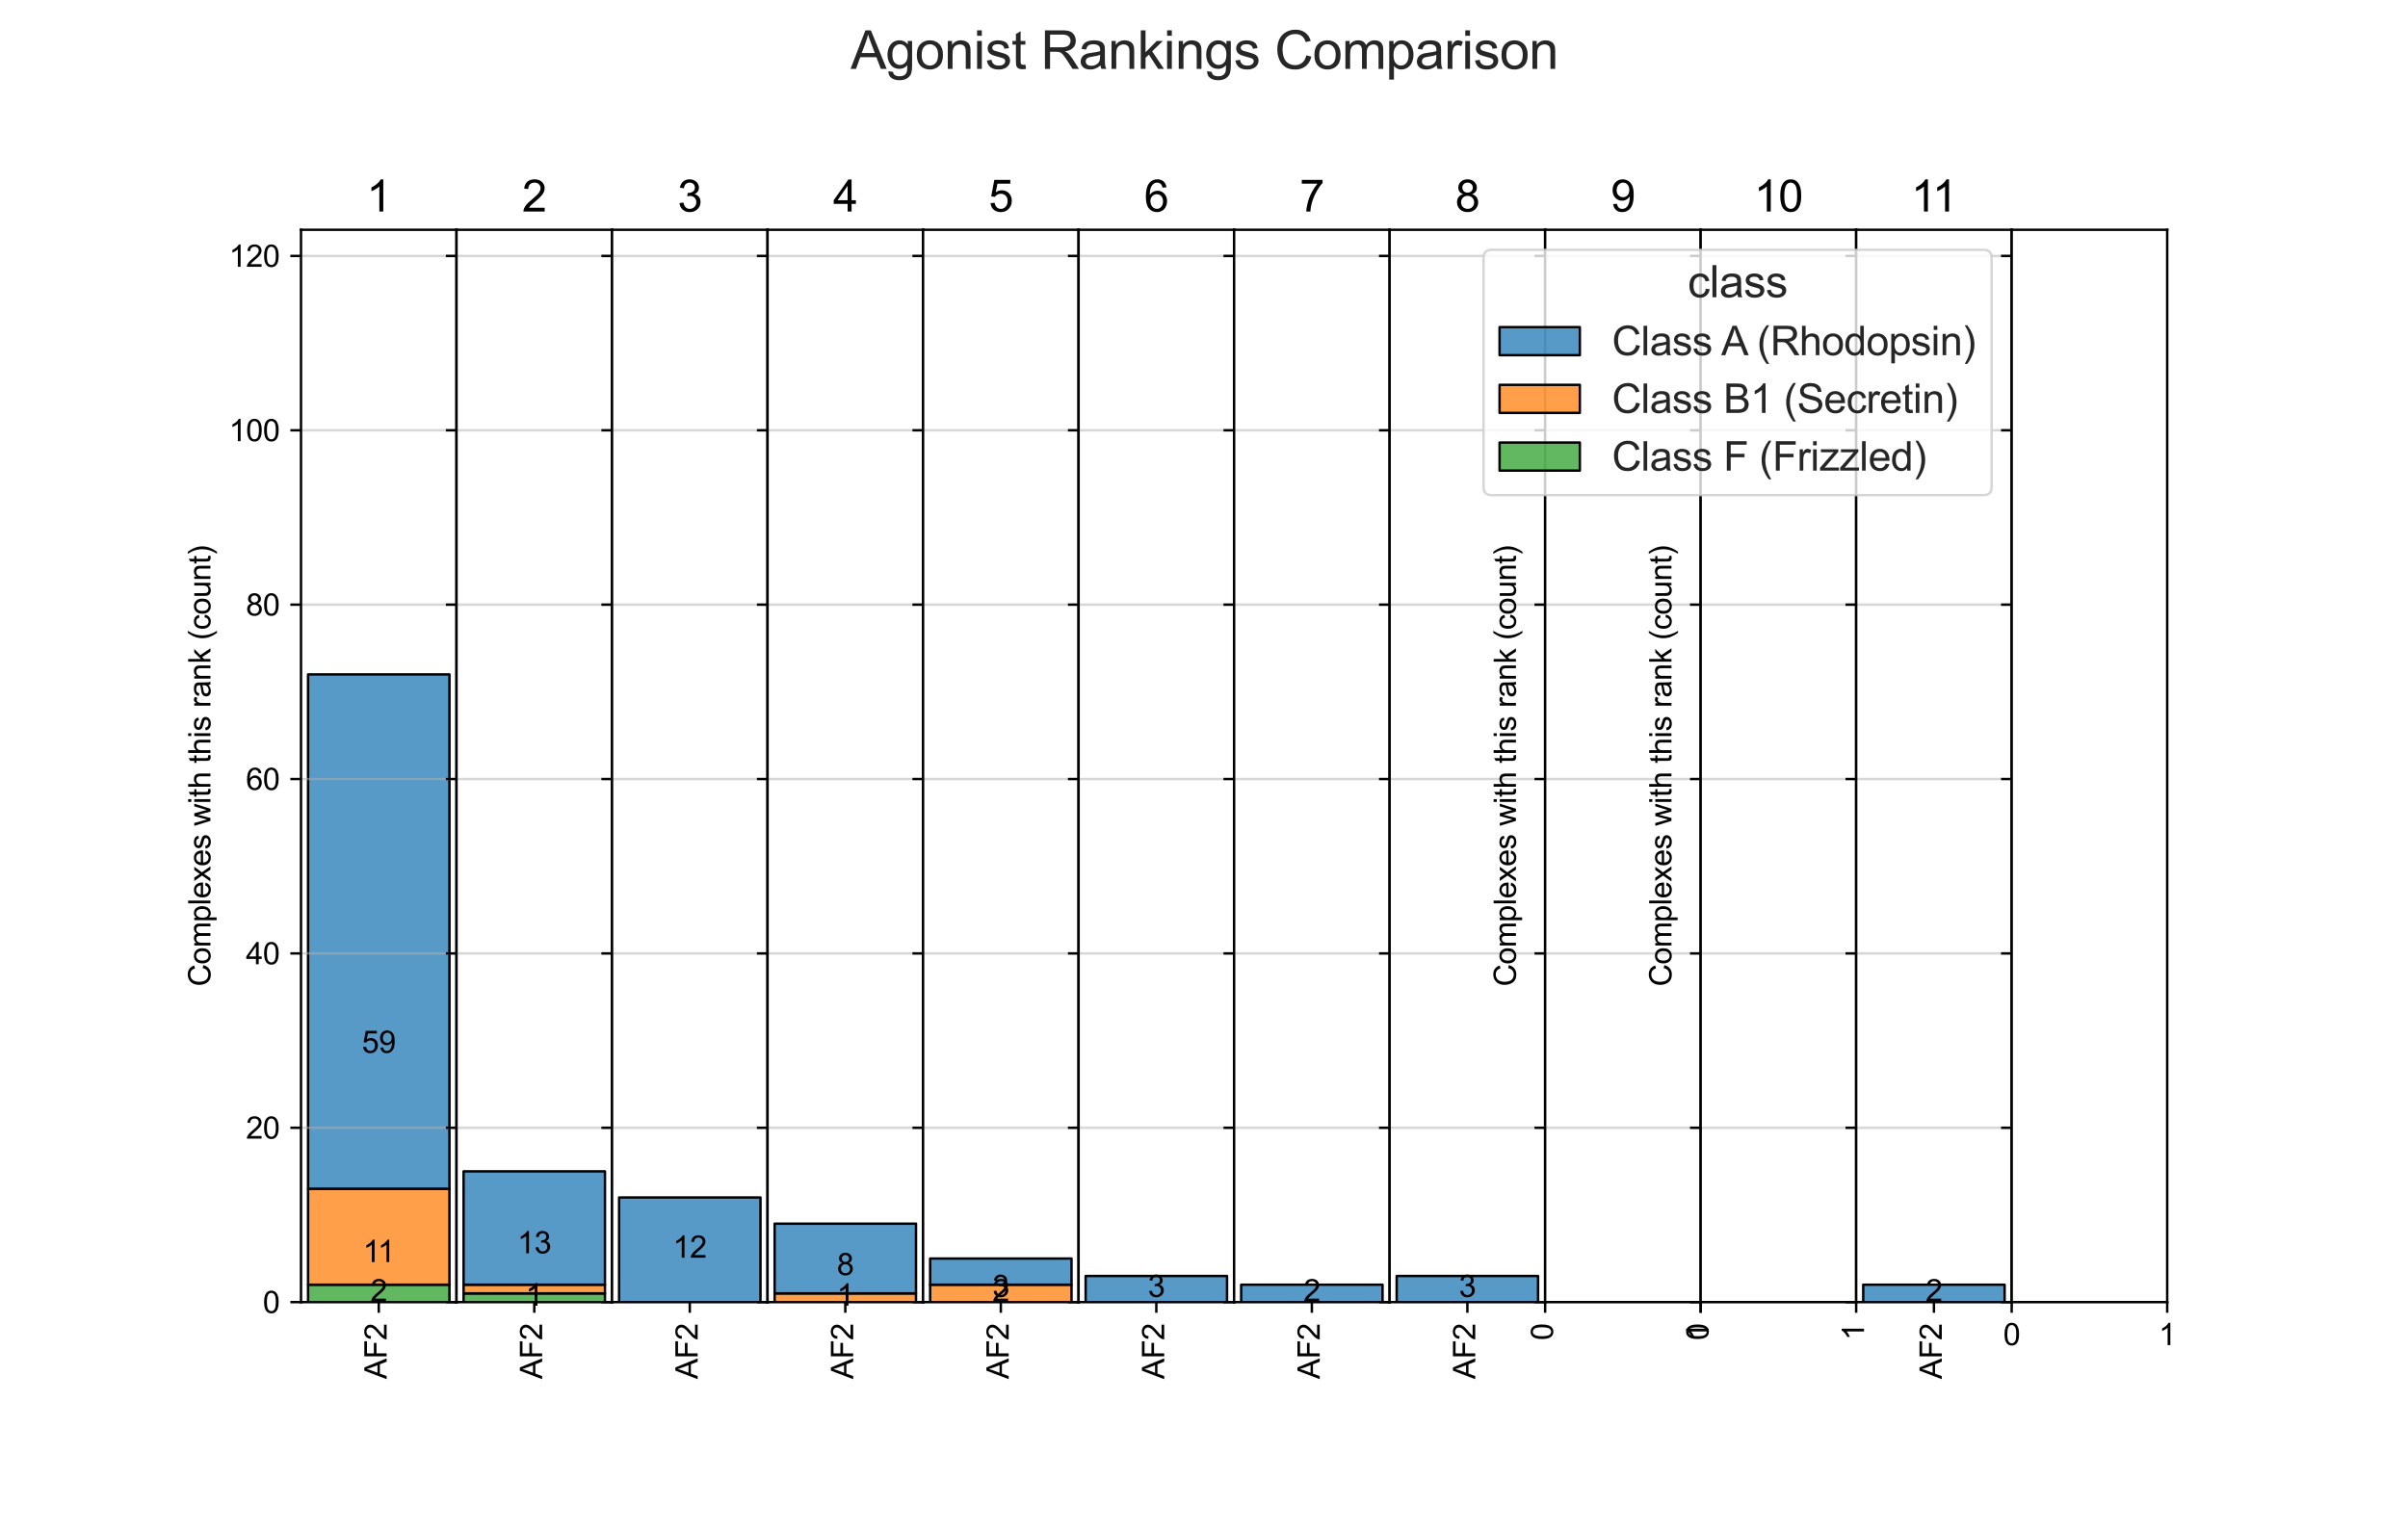 <?xml version="1.0" encoding="utf-8" standalone="no"?>
<!DOCTYPE svg PUBLIC "-//W3C//DTD SVG 1.1//EN"
  "http://www.w3.org/Graphics/SVG/1.1/DTD/svg11.dtd">
<svg xmlns:xlink="http://www.w3.org/1999/xlink" width="792pt" height="504pt" viewBox="0 0 792 504" xmlns="http://www.w3.org/2000/svg" version="1.1">
 <defs>
  <style type="text/css">*{stroke-linejoin: round; stroke-linecap: butt}</style>
 </defs>
 <g id="figure_1">
  <g id="patch_1">
   <path d="M 0 504 
L 792 504 
L 792 0 
L 0 0 
z
" style="fill: #ffffff"/>
  </g>
  <g id="axes_1">
   <g id="patch_2">
    <path d="M 99 428.4 
L 150.15 428.4 
L 150.15 75.6 
L 99 75.6 
z
" style="fill: #ffffff"/>
   </g>
   <g id="patch_3">
    <path d="M 101.325 428.4 
L 147.825 428.4 
L 147.825 422.663 
L 101.325 422.663 
z
" clip-path="url(#p6f63d77a57)" style="fill: #2ca02c; fill-opacity: 0.75; stroke: #000000; stroke-width: 0.8; stroke-linejoin: miter"/>
   </g>
   <g id="patch_4">
    <path d="M 101.325 422.663 
L 147.825 422.663 
L 147.825 391.112 
L 101.325 391.112 
z
" clip-path="url(#p6f63d77a57)" style="fill: #ff7f0e; fill-opacity: 0.75; stroke: #000000; stroke-width: 0.8; stroke-linejoin: miter"/>
   </g>
   <g id="patch_5">
    <path d="M 101.325 391.112 
L 147.825 391.112 
L 147.825 221.883 
L 101.325 221.883 
z
" clip-path="url(#p6f63d77a57)" style="fill: #1f77b4; fill-opacity: 0.75; stroke: #000000; stroke-width: 0.8; stroke-linejoin: miter"/>
   </g>
   <g id="matplotlib.axis_1">
    <g id="xtick_1">
     <g id="line2d_1">
      <defs>
       <path id="m6e2fd78a9c" d="M 0 0 
L 0 3.5 
" style="stroke: #000000; stroke-width: 0.8"/>
      </defs>
      <g>
       <use xlink:href="#m6e2fd78a9c" x="124.575" y="428.4" style="stroke: #000000; stroke-width: 0.8"/>
      </g>
     </g>
     <g id="text_1">
      <!-- AF2 -->
      <g transform="translate(127.16 453.739) rotate(-90) scale(0.1 -0.1)">
       <defs>
        <path id="ArialMT-41" d="M -9 0 
L 1750 4581 
L 2403 4581 
L 4278 0 
L 3588 0 
L 3053 1388 
L 1138 1388 
L 634 0 
L -9 0 
z
M 1313 1881 
L 2866 1881 
L 2388 3150 
Q 2169 3728 2063 4100 
Q 1975 3659 1816 3225 
L 1313 1881 
z
" transform="scale(0.016)"/>
        <path id="ArialMT-46" d="M 525 0 
L 525 4581 
L 3616 4581 
L 3616 4041 
L 1131 4041 
L 1131 2622 
L 3281 2622 
L 3281 2081 
L 1131 2081 
L 1131 0 
L 525 0 
z
" transform="scale(0.016)"/>
        <path id="ArialMT-32" d="M 3222 541 
L 3222 0 
L 194 0 
Q 188 203 259 391 
Q 375 700 629 1000 
Q 884 1300 1366 1694 
Q 2113 2306 2375 2664 
Q 2638 3022 2638 3341 
Q 2638 3675 2398 3904 
Q 2159 4134 1775 4134 
Q 1369 4134 1125 3890 
Q 881 3647 878 3216 
L 300 3275 
Q 359 3922 746 4261 
Q 1134 4600 1788 4600 
Q 2447 4600 2831 4234 
Q 3216 3869 3216 3328 
Q 3216 3053 3103 2787 
Q 2991 2522 2730 2228 
Q 2469 1934 1863 1422 
Q 1356 997 1212 845 
Q 1069 694 975 541 
L 3222 541 
z
" transform="scale(0.016)"/>
       </defs>
       <use xlink:href="#ArialMT-41"/>
       <use xlink:href="#ArialMT-46" x="66.699"/>
       <use xlink:href="#ArialMT-32" x="127.783"/>
      </g>
     </g>
    </g>
   </g>
   <g id="matplotlib.axis_2">
    <g id="ytick_1">
     <g id="line2d_2">
      <path d="M 99 428.4 
L 150.15 428.4 
" clip-path="url(#p6f63d77a57)" style="fill: none; stroke: #b0b0b0; stroke-opacity: 0.5; stroke-width: 0.8; stroke-linecap: square"/>
     </g>
     <g id="line2d_3">
      <defs>
       <path id="md72d411cd6" d="M 0 0 
L -3.5 0 
" style="stroke: #000000; stroke-width: 0.8"/>
      </defs>
      <g>
       <use xlink:href="#md72d411cd6" x="99" y="428.4" style="stroke: #000000; stroke-width: 0.8"/>
      </g>
     </g>
     <g id="text_2">
      <!-- 0 -->
      <g transform="translate(86.439 431.979) scale(0.1 -0.1)">
       <defs>
        <path id="ArialMT-30" d="M 266 2259 
Q 266 3072 433 3567 
Q 600 4063 929 4331 
Q 1259 4600 1759 4600 
Q 2128 4600 2406 4451 
Q 2684 4303 2865 4023 
Q 3047 3744 3150 3342 
Q 3253 2941 3253 2259 
Q 3253 1453 3087 958 
Q 2922 463 2592 192 
Q 2263 -78 1759 -78 
Q 1097 -78 719 397 
Q 266 969 266 2259 
z
M 844 2259 
Q 844 1131 1108 757 
Q 1372 384 1759 384 
Q 2147 384 2411 759 
Q 2675 1134 2675 2259 
Q 2675 3391 2411 3762 
Q 2147 4134 1753 4134 
Q 1366 4134 1134 3806 
Q 844 3388 844 2259 
z
" transform="scale(0.016)"/>
       </defs>
       <use xlink:href="#ArialMT-30"/>
      </g>
     </g>
    </g>
    <g id="ytick_2">
     <g id="line2d_4">
      <path d="M 99 371.034 
L 150.15 371.034 
" clip-path="url(#p6f63d77a57)" style="fill: none; stroke: #b0b0b0; stroke-opacity: 0.5; stroke-width: 0.8; stroke-linecap: square"/>
     </g>
     <g id="line2d_5">
      <g>
       <use xlink:href="#md72d411cd6" x="99" y="371.034" style="stroke: #000000; stroke-width: 0.8"/>
      </g>
     </g>
     <g id="text_3">
      <!-- 20 -->
      <g transform="translate(80.878 374.613) scale(0.1 -0.1)">
       <use xlink:href="#ArialMT-32"/>
       <use xlink:href="#ArialMT-30" x="55.615"/>
      </g>
     </g>
    </g>
    <g id="ytick_3">
     <g id="line2d_6">
      <path d="M 99 313.668 
L 150.15 313.668 
" clip-path="url(#p6f63d77a57)" style="fill: none; stroke: #b0b0b0; stroke-opacity: 0.5; stroke-width: 0.8; stroke-linecap: square"/>
     </g>
     <g id="line2d_7">
      <g>
       <use xlink:href="#md72d411cd6" x="99" y="313.668" style="stroke: #000000; stroke-width: 0.8"/>
      </g>
     </g>
     <g id="text_4">
      <!-- 40 -->
      <g transform="translate(80.878 317.247) scale(0.1 -0.1)">
       <defs>
        <path id="ArialMT-34" d="M 2069 0 
L 2069 1097 
L 81 1097 
L 81 1613 
L 2172 4581 
L 2631 4581 
L 2631 1613 
L 3250 1613 
L 3250 1097 
L 2631 1097 
L 2631 0 
L 2069 0 
z
M 2069 1613 
L 2069 3678 
L 634 1613 
L 2069 1613 
z
" transform="scale(0.016)"/>
       </defs>
       <use xlink:href="#ArialMT-34"/>
       <use xlink:href="#ArialMT-30" x="55.615"/>
      </g>
     </g>
    </g>
    <g id="ytick_4">
     <g id="line2d_8">
      <path d="M 99 256.302 
L 150.15 256.302 
" clip-path="url(#p6f63d77a57)" style="fill: none; stroke: #b0b0b0; stroke-opacity: 0.5; stroke-width: 0.8; stroke-linecap: square"/>
     </g>
     <g id="line2d_9">
      <g>
       <use xlink:href="#md72d411cd6" x="99" y="256.302" style="stroke: #000000; stroke-width: 0.8"/>
      </g>
     </g>
     <g id="text_5">
      <!-- 60 -->
      <g transform="translate(80.878 259.881) scale(0.1 -0.1)">
       <defs>
        <path id="ArialMT-36" d="M 3184 3459 
L 2625 3416 
Q 2550 3747 2413 3897 
Q 2184 4138 1850 4138 
Q 1581 4138 1378 3988 
Q 1113 3794 959 3422 
Q 806 3050 800 2363 
Q 1003 2672 1297 2822 
Q 1591 2972 1913 2972 
Q 2475 2972 2870 2558 
Q 3266 2144 3266 1488 
Q 3266 1056 3080 686 
Q 2894 316 2569 119 
Q 2244 -78 1831 -78 
Q 1128 -78 684 439 
Q 241 956 241 2144 
Q 241 3472 731 4075 
Q 1159 4600 1884 4600 
Q 2425 4600 2770 4297 
Q 3116 3994 3184 3459 
z
M 888 1484 
Q 888 1194 1011 928 
Q 1134 663 1356 523 
Q 1578 384 1822 384 
Q 2178 384 2434 671 
Q 2691 959 2691 1453 
Q 2691 1928 2437 2201 
Q 2184 2475 1800 2475 
Q 1419 2475 1153 2201 
Q 888 1928 888 1484 
z
" transform="scale(0.016)"/>
       </defs>
       <use xlink:href="#ArialMT-36"/>
       <use xlink:href="#ArialMT-30" x="55.615"/>
      </g>
     </g>
    </g>
    <g id="ytick_5">
     <g id="line2d_10">
      <path d="M 99 198.937 
L 150.15 198.937 
" clip-path="url(#p6f63d77a57)" style="fill: none; stroke: #b0b0b0; stroke-opacity: 0.5; stroke-width: 0.8; stroke-linecap: square"/>
     </g>
     <g id="line2d_11">
      <g>
       <use xlink:href="#md72d411cd6" x="99" y="198.937" style="stroke: #000000; stroke-width: 0.8"/>
      </g>
     </g>
     <g id="text_6">
      <!-- 80 -->
      <g transform="translate(80.878 202.515) scale(0.1 -0.1)">
       <defs>
        <path id="ArialMT-38" d="M 1131 2484 
Q 781 2613 612 2850 
Q 444 3088 444 3419 
Q 444 3919 803 4259 
Q 1163 4600 1759 4600 
Q 2359 4600 2725 4251 
Q 3091 3903 3091 3403 
Q 3091 3084 2923 2848 
Q 2756 2613 2416 2484 
Q 2838 2347 3058 2040 
Q 3278 1734 3278 1309 
Q 3278 722 2862 322 
Q 2447 -78 1769 -78 
Q 1091 -78 675 323 
Q 259 725 259 1325 
Q 259 1772 486 2073 
Q 713 2375 1131 2484 
z
M 1019 3438 
Q 1019 3113 1228 2906 
Q 1438 2700 1772 2700 
Q 2097 2700 2305 2904 
Q 2513 3109 2513 3406 
Q 2513 3716 2298 3927 
Q 2084 4138 1766 4138 
Q 1444 4138 1231 3931 
Q 1019 3725 1019 3438 
z
M 838 1322 
Q 838 1081 952 856 
Q 1066 631 1291 507 
Q 1516 384 1775 384 
Q 2178 384 2440 643 
Q 2703 903 2703 1303 
Q 2703 1709 2433 1975 
Q 2163 2241 1756 2241 
Q 1359 2241 1098 1978 
Q 838 1716 838 1322 
z
" transform="scale(0.016)"/>
       </defs>
       <use xlink:href="#ArialMT-38"/>
       <use xlink:href="#ArialMT-30" x="55.615"/>
      </g>
     </g>
    </g>
    <g id="ytick_6">
     <g id="line2d_12">
      <path d="M 99 141.571 
L 150.15 141.571 
" clip-path="url(#p6f63d77a57)" style="fill: none; stroke: #b0b0b0; stroke-opacity: 0.5; stroke-width: 0.8; stroke-linecap: square"/>
     </g>
     <g id="line2d_13">
      <g>
       <use xlink:href="#md72d411cd6" x="99" y="141.571" style="stroke: #000000; stroke-width: 0.8"/>
      </g>
     </g>
     <g id="text_7">
      <!-- 100 -->
      <g transform="translate(75.317 145.15) scale(0.1 -0.1)">
       <defs>
        <path id="ArialMT-31" d="M 2384 0 
L 1822 0 
L 1822 3584 
Q 1619 3391 1289 3197 
Q 959 3003 697 2906 
L 697 3450 
Q 1169 3672 1522 3987 
Q 1875 4303 2022 4600 
L 2384 4600 
L 2384 0 
z
" transform="scale(0.016)"/>
       </defs>
       <use xlink:href="#ArialMT-31"/>
       <use xlink:href="#ArialMT-30" x="55.615"/>
       <use xlink:href="#ArialMT-30" x="111.23"/>
      </g>
     </g>
    </g>
    <g id="ytick_7">
     <g id="line2d_14">
      <path d="M 99 84.205 
L 150.15 84.205 
" clip-path="url(#p6f63d77a57)" style="fill: none; stroke: #b0b0b0; stroke-opacity: 0.5; stroke-width: 0.8; stroke-linecap: square"/>
     </g>
     <g id="line2d_15">
      <g>
       <use xlink:href="#md72d411cd6" x="99" y="84.205" style="stroke: #000000; stroke-width: 0.8"/>
      </g>
     </g>
     <g id="text_8">
      <!-- 120 -->
      <g transform="translate(75.317 87.784) scale(0.1 -0.1)">
       <use xlink:href="#ArialMT-31"/>
       <use xlink:href="#ArialMT-32" x="55.615"/>
       <use xlink:href="#ArialMT-30" x="111.23"/>
      </g>
     </g>
    </g>
    <g id="text_9">
     <!-- Complexes with this rank (count) -->
     <g transform="translate(69.213 324.523) rotate(-90) scale(0.1 -0.1)">
      <defs>
       <path id="ArialMT-43" d="M 3763 1606 
L 4369 1453 
Q 4178 706 3683 314 
Q 3188 -78 2472 -78 
Q 1731 -78 1267 223 
Q 803 525 561 1097 
Q 319 1669 319 2325 
Q 319 3041 592 3573 
Q 866 4106 1370 4382 
Q 1875 4659 2481 4659 
Q 3169 4659 3637 4309 
Q 4106 3959 4291 3325 
L 3694 3184 
Q 3534 3684 3231 3912 
Q 2928 4141 2469 4141 
Q 1941 4141 1586 3887 
Q 1231 3634 1087 3207 
Q 944 2781 944 2328 
Q 944 1744 1114 1308 
Q 1284 872 1643 656 
Q 2003 441 2422 441 
Q 2931 441 3284 734 
Q 3638 1028 3763 1606 
z
" transform="scale(0.016)"/>
       <path id="ArialMT-6f" d="M 213 1659 
Q 213 2581 725 3025 
Q 1153 3394 1769 3394 
Q 2453 3394 2887 2945 
Q 3322 2497 3322 1706 
Q 3322 1066 3130 698 
Q 2938 331 2570 128 
Q 2203 -75 1769 -75 
Q 1072 -75 642 372 
Q 213 819 213 1659 
z
M 791 1659 
Q 791 1022 1069 705 
Q 1347 388 1769 388 
Q 2188 388 2466 706 
Q 2744 1025 2744 1678 
Q 2744 2294 2464 2611 
Q 2184 2928 1769 2928 
Q 1347 2928 1069 2612 
Q 791 2297 791 1659 
z
" transform="scale(0.016)"/>
       <path id="ArialMT-6d" d="M 422 0 
L 422 3319 
L 925 3319 
L 925 2853 
Q 1081 3097 1340 3245 
Q 1600 3394 1931 3394 
Q 2300 3394 2536 3241 
Q 2772 3088 2869 2813 
Q 3263 3394 3894 3394 
Q 4388 3394 4653 3120 
Q 4919 2847 4919 2278 
L 4919 0 
L 4359 0 
L 4359 2091 
Q 4359 2428 4304 2576 
Q 4250 2725 4106 2815 
Q 3963 2906 3769 2906 
Q 3419 2906 3187 2673 
Q 2956 2441 2956 1928 
L 2956 0 
L 2394 0 
L 2394 2156 
Q 2394 2531 2256 2718 
Q 2119 2906 1806 2906 
Q 1569 2906 1367 2781 
Q 1166 2656 1075 2415 
Q 984 2175 984 1722 
L 984 0 
L 422 0 
z
" transform="scale(0.016)"/>
       <path id="ArialMT-70" d="M 422 -1272 
L 422 3319 
L 934 3319 
L 934 2888 
Q 1116 3141 1344 3267 
Q 1572 3394 1897 3394 
Q 2322 3394 2647 3175 
Q 2972 2956 3137 2557 
Q 3303 2159 3303 1684 
Q 3303 1175 3120 767 
Q 2938 359 2589 142 
Q 2241 -75 1856 -75 
Q 1575 -75 1351 44 
Q 1128 163 984 344 
L 984 -1272 
L 422 -1272 
z
M 931 1641 
Q 931 1000 1190 694 
Q 1450 388 1819 388 
Q 2194 388 2461 705 
Q 2728 1022 2728 1688 
Q 2728 2322 2467 2637 
Q 2206 2953 1844 2953 
Q 1484 2953 1207 2617 
Q 931 2281 931 1641 
z
" transform="scale(0.016)"/>
       <path id="ArialMT-6c" d="M 409 0 
L 409 4581 
L 972 4581 
L 972 0 
L 409 0 
z
" transform="scale(0.016)"/>
       <path id="ArialMT-65" d="M 2694 1069 
L 3275 997 
Q 3138 488 2766 206 
Q 2394 -75 1816 -75 
Q 1088 -75 661 373 
Q 234 822 234 1631 
Q 234 2469 665 2931 
Q 1097 3394 1784 3394 
Q 2450 3394 2872 2941 
Q 3294 2488 3294 1666 
Q 3294 1616 3291 1516 
L 816 1516 
Q 847 969 1125 678 
Q 1403 388 1819 388 
Q 2128 388 2347 550 
Q 2566 713 2694 1069 
z
M 847 1978 
L 2700 1978 
Q 2663 2397 2488 2606 
Q 2219 2931 1791 2931 
Q 1403 2931 1139 2672 
Q 875 2413 847 1978 
z
" transform="scale(0.016)"/>
       <path id="ArialMT-78" d="M 47 0 
L 1259 1725 
L 138 3319 
L 841 3319 
L 1350 2541 
Q 1494 2319 1581 2169 
Q 1719 2375 1834 2534 
L 2394 3319 
L 3066 3319 
L 1919 1756 
L 3153 0 
L 2463 0 
L 1781 1031 
L 1600 1309 
L 728 0 
L 47 0 
z
" transform="scale(0.016)"/>
       <path id="ArialMT-73" d="M 197 991 
L 753 1078 
Q 800 744 1014 566 
Q 1228 388 1613 388 
Q 2000 388 2187 545 
Q 2375 703 2375 916 
Q 2375 1106 2209 1216 
Q 2094 1291 1634 1406 
Q 1016 1563 777 1677 
Q 538 1791 414 1992 
Q 291 2194 291 2438 
Q 291 2659 392 2848 
Q 494 3038 669 3163 
Q 800 3259 1026 3326 
Q 1253 3394 1513 3394 
Q 1903 3394 2198 3281 
Q 2494 3169 2634 2976 
Q 2775 2784 2828 2463 
L 2278 2388 
Q 2241 2644 2061 2787 
Q 1881 2931 1553 2931 
Q 1166 2931 1000 2803 
Q 834 2675 834 2503 
Q 834 2394 903 2306 
Q 972 2216 1119 2156 
Q 1203 2125 1616 2013 
Q 2213 1853 2448 1751 
Q 2684 1650 2818 1456 
Q 2953 1263 2953 975 
Q 2953 694 2789 445 
Q 2625 197 2315 61 
Q 2006 -75 1616 -75 
Q 969 -75 630 194 
Q 291 463 197 991 
z
" transform="scale(0.016)"/>
       <path id="ArialMT-20" transform="scale(0.016)"/>
       <path id="ArialMT-77" d="M 1034 0 
L 19 3319 
L 600 3319 
L 1128 1403 
L 1325 691 
Q 1338 744 1497 1375 
L 2025 3319 
L 2603 3319 
L 3100 1394 
L 3266 759 
L 3456 1400 
L 4025 3319 
L 4572 3319 
L 3534 0 
L 2950 0 
L 2422 1988 
L 2294 2553 
L 1622 0 
L 1034 0 
z
" transform="scale(0.016)"/>
       <path id="ArialMT-69" d="M 425 3934 
L 425 4581 
L 988 4581 
L 988 3934 
L 425 3934 
z
M 425 0 
L 425 3319 
L 988 3319 
L 988 0 
L 425 0 
z
" transform="scale(0.016)"/>
       <path id="ArialMT-74" d="M 1650 503 
L 1731 6 
Q 1494 -44 1306 -44 
Q 1000 -44 831 53 
Q 663 150 594 308 
Q 525 466 525 972 
L 525 2881 
L 113 2881 
L 113 3319 
L 525 3319 
L 525 4141 
L 1084 4478 
L 1084 3319 
L 1650 3319 
L 1650 2881 
L 1084 2881 
L 1084 941 
Q 1084 700 1114 631 
Q 1144 563 1211 522 
Q 1278 481 1403 481 
Q 1497 481 1650 503 
z
" transform="scale(0.016)"/>
       <path id="ArialMT-68" d="M 422 0 
L 422 4581 
L 984 4581 
L 984 2938 
Q 1378 3394 1978 3394 
Q 2347 3394 2619 3248 
Q 2891 3103 3008 2847 
Q 3125 2591 3125 2103 
L 3125 0 
L 2563 0 
L 2563 2103 
Q 2563 2525 2380 2717 
Q 2197 2909 1863 2909 
Q 1613 2909 1392 2779 
Q 1172 2650 1078 2428 
Q 984 2206 984 1816 
L 984 0 
L 422 0 
z
" transform="scale(0.016)"/>
       <path id="ArialMT-72" d="M 416 0 
L 416 3319 
L 922 3319 
L 922 2816 
Q 1116 3169 1280 3281 
Q 1444 3394 1641 3394 
Q 1925 3394 2219 3213 
L 2025 2691 
Q 1819 2813 1613 2813 
Q 1428 2813 1281 2702 
Q 1134 2591 1072 2394 
Q 978 2094 978 1738 
L 978 0 
L 416 0 
z
" transform="scale(0.016)"/>
       <path id="ArialMT-61" d="M 2588 409 
Q 2275 144 1986 34 
Q 1697 -75 1366 -75 
Q 819 -75 525 192 
Q 231 459 231 875 
Q 231 1119 342 1320 
Q 453 1522 633 1644 
Q 813 1766 1038 1828 
Q 1203 1872 1538 1913 
Q 2219 1994 2541 2106 
Q 2544 2222 2544 2253 
Q 2544 2597 2384 2738 
Q 2169 2928 1744 2928 
Q 1347 2928 1158 2789 
Q 969 2650 878 2297 
L 328 2372 
Q 403 2725 575 2942 
Q 747 3159 1072 3276 
Q 1397 3394 1825 3394 
Q 2250 3394 2515 3294 
Q 2781 3194 2906 3042 
Q 3031 2891 3081 2659 
Q 3109 2516 3109 2141 
L 3109 1391 
Q 3109 606 3145 398 
Q 3181 191 3288 0 
L 2700 0 
Q 2613 175 2588 409 
z
M 2541 1666 
Q 2234 1541 1622 1453 
Q 1275 1403 1131 1340 
Q 988 1278 909 1158 
Q 831 1038 831 891 
Q 831 666 1001 516 
Q 1172 366 1500 366 
Q 1825 366 2078 508 
Q 2331 650 2450 897 
Q 2541 1088 2541 1459 
L 2541 1666 
z
" transform="scale(0.016)"/>
       <path id="ArialMT-6e" d="M 422 0 
L 422 3319 
L 928 3319 
L 928 2847 
Q 1294 3394 1984 3394 
Q 2284 3394 2536 3286 
Q 2788 3178 2913 3003 
Q 3038 2828 3088 2588 
Q 3119 2431 3119 2041 
L 3119 0 
L 2556 0 
L 2556 2019 
Q 2556 2363 2490 2533 
Q 2425 2703 2258 2804 
Q 2091 2906 1866 2906 
Q 1506 2906 1245 2678 
Q 984 2450 984 1813 
L 984 0 
L 422 0 
z
" transform="scale(0.016)"/>
       <path id="ArialMT-6b" d="M 425 0 
L 425 4581 
L 988 4581 
L 988 1969 
L 2319 3319 
L 3047 3319 
L 1778 2088 
L 3175 0 
L 2481 0 
L 1384 1697 
L 988 1316 
L 988 0 
L 425 0 
z
" transform="scale(0.016)"/>
       <path id="ArialMT-28" d="M 1497 -1347 
Q 1031 -759 709 28 
Q 388 816 388 1659 
Q 388 2403 628 3084 
Q 909 3875 1497 4659 
L 1900 4659 
Q 1522 4009 1400 3731 
Q 1209 3300 1100 2831 
Q 966 2247 966 1656 
Q 966 153 1900 -1347 
L 1497 -1347 
z
" transform="scale(0.016)"/>
       <path id="ArialMT-63" d="M 2588 1216 
L 3141 1144 
Q 3050 572 2676 248 
Q 2303 -75 1759 -75 
Q 1078 -75 664 370 
Q 250 816 250 1647 
Q 250 2184 428 2587 
Q 606 2991 970 3192 
Q 1334 3394 1763 3394 
Q 2303 3394 2647 3120 
Q 2991 2847 3088 2344 
L 2541 2259 
Q 2463 2594 2264 2762 
Q 2066 2931 1784 2931 
Q 1359 2931 1093 2626 
Q 828 2322 828 1663 
Q 828 994 1084 691 
Q 1341 388 1753 388 
Q 2084 388 2306 591 
Q 2528 794 2588 1216 
z
" transform="scale(0.016)"/>
       <path id="ArialMT-75" d="M 2597 0 
L 2597 488 
Q 2209 -75 1544 -75 
Q 1250 -75 995 37 
Q 741 150 617 320 
Q 494 491 444 738 
Q 409 903 409 1263 
L 409 3319 
L 972 3319 
L 972 1478 
Q 972 1038 1006 884 
Q 1059 663 1231 536 
Q 1403 409 1656 409 
Q 1909 409 2131 539 
Q 2353 669 2445 892 
Q 2538 1116 2538 1541 
L 2538 3319 
L 3100 3319 
L 3100 0 
L 2597 0 
z
" transform="scale(0.016)"/>
       <path id="ArialMT-29" d="M 791 -1347 
L 388 -1347 
Q 1322 153 1322 1656 
Q 1322 2244 1188 2822 
Q 1081 3291 891 3722 
Q 769 4003 388 4659 
L 791 4659 
Q 1378 3875 1659 3084 
Q 1900 2403 1900 1659 
Q 1900 816 1576 28 
Q 1253 -759 791 -1347 
z
" transform="scale(0.016)"/>
      </defs>
      <use xlink:href="#ArialMT-43"/>
      <use xlink:href="#ArialMT-6f" x="72.217"/>
      <use xlink:href="#ArialMT-6d" x="127.832"/>
      <use xlink:href="#ArialMT-70" x="211.133"/>
      <use xlink:href="#ArialMT-6c" x="266.748"/>
      <use xlink:href="#ArialMT-65" x="288.965"/>
      <use xlink:href="#ArialMT-78" x="344.58"/>
      <use xlink:href="#ArialMT-65" x="394.58"/>
      <use xlink:href="#ArialMT-73" x="450.195"/>
      <use xlink:href="#ArialMT-20" x="500.195"/>
      <use xlink:href="#ArialMT-77" x="527.979"/>
      <use xlink:href="#ArialMT-69" x="600.195"/>
      <use xlink:href="#ArialMT-74" x="622.412"/>
      <use xlink:href="#ArialMT-68" x="650.195"/>
      <use xlink:href="#ArialMT-20" x="705.811"/>
      <use xlink:href="#ArialMT-74" x="733.594"/>
      <use xlink:href="#ArialMT-68" x="761.377"/>
      <use xlink:href="#ArialMT-69" x="816.992"/>
      <use xlink:href="#ArialMT-73" x="839.209"/>
      <use xlink:href="#ArialMT-20" x="889.209"/>
      <use xlink:href="#ArialMT-72" x="916.992"/>
      <use xlink:href="#ArialMT-61" x="950.293"/>
      <use xlink:href="#ArialMT-6e" x="1005.908"/>
      <use xlink:href="#ArialMT-6b" x="1061.523"/>
      <use xlink:href="#ArialMT-20" x="1111.523"/>
      <use xlink:href="#ArialMT-28" x="1139.307"/>
      <use xlink:href="#ArialMT-63" x="1172.607"/>
      <use xlink:href="#ArialMT-6f" x="1222.607"/>
      <use xlink:href="#ArialMT-75" x="1278.223"/>
      <use xlink:href="#ArialMT-6e" x="1333.838"/>
      <use xlink:href="#ArialMT-74" x="1389.453"/>
      <use xlink:href="#ArialMT-29" x="1417.236"/>
     </g>
    </g>
   </g>
   <g id="patch_6">
    <path d="M 99 428.4 
L 99 75.6 
" style="fill: none; stroke: #000000; stroke-width: 0.8; stroke-linejoin: miter; stroke-linecap: square"/>
   </g>
   <g id="patch_7">
    <path d="M 150.15 428.4 
L 150.15 75.6 
" style="fill: none; stroke: #000000; stroke-width: 0.8; stroke-linejoin: miter; stroke-linecap: square"/>
   </g>
   <g id="patch_8">
    <path d="M 99 428.4 
L 150.15 428.4 
" style="fill: none; stroke: #000000; stroke-width: 0.8; stroke-linejoin: miter; stroke-linecap: square"/>
   </g>
   <g id="patch_9">
    <path d="M 99 75.6 
L 150.15 75.6 
" style="fill: none; stroke: #000000; stroke-width: 0.8; stroke-linejoin: miter; stroke-linecap: square"/>
   </g>
   <g id="text_10">
    <!-- 2 -->
    <g transform="translate(121.795 428.117) scale(0.1 -0.1)">
     <use xlink:href="#ArialMT-32"/>
    </g>
   </g>
   <g id="text_11">
    <!-- 11 -->
    <g transform="translate(119.383 415.21) scale(0.1 -0.1)">
     <use xlink:href="#ArialMT-31"/>
     <use xlink:href="#ArialMT-31" x="48.24"/>
    </g>
   </g>
   <g id="text_12">
    <!-- 59 -->
    <g transform="translate(119.014 346.371) scale(0.1 -0.1)">
     <defs>
      <path id="ArialMT-35" d="M 266 1200 
L 856 1250 
Q 922 819 1161 601 
Q 1400 384 1738 384 
Q 2144 384 2425 690 
Q 2706 997 2706 1503 
Q 2706 1984 2436 2262 
Q 2166 2541 1728 2541 
Q 1456 2541 1237 2417 
Q 1019 2294 894 2097 
L 366 2166 
L 809 4519 
L 3088 4519 
L 3088 3981 
L 1259 3981 
L 1013 2750 
Q 1425 3038 1878 3038 
Q 2478 3038 2890 2622 
Q 3303 2206 3303 1553 
Q 3303 931 2941 478 
Q 2500 -78 1738 -78 
Q 1113 -78 717 272 
Q 322 622 266 1200 
z
" transform="scale(0.016)"/>
      <path id="ArialMT-39" d="M 350 1059 
L 891 1109 
Q 959 728 1153 556 
Q 1347 384 1650 384 
Q 1909 384 2104 503 
Q 2300 622 2425 820 
Q 2550 1019 2634 1356 
Q 2719 1694 2719 2044 
Q 2719 2081 2716 2156 
Q 2547 1888 2255 1720 
Q 1963 1553 1622 1553 
Q 1053 1553 659 1965 
Q 266 2378 266 3053 
Q 266 3750 677 4175 
Q 1088 4600 1706 4600 
Q 2153 4600 2523 4359 
Q 2894 4119 3086 3673 
Q 3278 3228 3278 2384 
Q 3278 1506 3087 986 
Q 2897 466 2520 194 
Q 2144 -78 1638 -78 
Q 1100 -78 759 220 
Q 419 519 350 1059 
z
M 2653 3081 
Q 2653 3566 2395 3850 
Q 2138 4134 1775 4134 
Q 1400 4134 1122 3828 
Q 844 3522 844 3034 
Q 844 2597 1108 2323 
Q 1372 2050 1759 2050 
Q 2150 2050 2401 2323 
Q 2653 2597 2653 3081 
z
" transform="scale(0.016)"/>
     </defs>
     <use xlink:href="#ArialMT-35"/>
     <use xlink:href="#ArialMT-39" x="55.615"/>
    </g>
   </g>
   <g id="text_13">
    <!-- 1 -->
    <g transform="translate(120.571 69.6) scale(0.144 -0.144)">
     <use xlink:href="#ArialMT-31"/>
    </g>
   </g>
  </g>
  <g id="axes_2">
   <g id="patch_10">
    <path d="M 150.15 428.4 
L 201.3 428.4 
L 201.3 75.6 
L 150.15 75.6 
z
" style="fill: #ffffff"/>
   </g>
   <g id="patch_11">
    <path d="M 152.475 428.4 
L 198.975 428.4 
L 198.975 425.532 
L 152.475 425.532 
z
" clip-path="url(#p4efee6ac48)" style="fill: #2ca02c; fill-opacity: 0.75; stroke: #000000; stroke-width: 0.8; stroke-linejoin: miter"/>
   </g>
   <g id="patch_12">
    <path d="M 152.475 425.532 
L 198.975 425.532 
L 198.975 422.663 
L 152.475 422.663 
z
" clip-path="url(#p4efee6ac48)" style="fill: #ff7f0e; fill-opacity: 0.75; stroke: #000000; stroke-width: 0.8; stroke-linejoin: miter"/>
   </g>
   <g id="patch_13">
    <path d="M 152.475 422.663 
L 198.975 422.663 
L 198.975 385.376 
L 152.475 385.376 
z
" clip-path="url(#p4efee6ac48)" style="fill: #1f77b4; fill-opacity: 0.75; stroke: #000000; stroke-width: 0.8; stroke-linejoin: miter"/>
   </g>
   <g id="matplotlib.axis_3">
    <g id="xtick_2">
     <g id="line2d_16">
      <g>
       <use xlink:href="#m6e2fd78a9c" x="175.725" y="428.4" style="stroke: #000000; stroke-width: 0.8"/>
      </g>
     </g>
     <g id="text_14">
      <!-- AF2 -->
      <g transform="translate(178.31 453.739) rotate(-90) scale(0.1 -0.1)">
       <use xlink:href="#ArialMT-41"/>
       <use xlink:href="#ArialMT-46" x="66.699"/>
       <use xlink:href="#ArialMT-32" x="127.783"/>
      </g>
     </g>
    </g>
   </g>
   <g id="matplotlib.axis_4">
    <g id="ytick_8">
     <g id="line2d_17">
      <path d="M 150.15 428.4 
L 201.3 428.4 
" clip-path="url(#p4efee6ac48)" style="fill: none; stroke: #b0b0b0; stroke-opacity: 0.5; stroke-width: 0.8; stroke-linecap: square"/>
     </g>
     <g id="line2d_18">
      <g>
       <use xlink:href="#md72d411cd6" x="150.15" y="428.4" style="stroke: #000000; stroke-width: 0.8"/>
      </g>
     </g>
    </g>
    <g id="ytick_9">
     <g id="line2d_19">
      <path d="M 150.15 371.034 
L 201.3 371.034 
" clip-path="url(#p4efee6ac48)" style="fill: none; stroke: #b0b0b0; stroke-opacity: 0.5; stroke-width: 0.8; stroke-linecap: square"/>
     </g>
     <g id="line2d_20">
      <g>
       <use xlink:href="#md72d411cd6" x="150.15" y="371.034" style="stroke: #000000; stroke-width: 0.8"/>
      </g>
     </g>
    </g>
    <g id="ytick_10">
     <g id="line2d_21">
      <path d="M 150.15 313.668 
L 201.3 313.668 
" clip-path="url(#p4efee6ac48)" style="fill: none; stroke: #b0b0b0; stroke-opacity: 0.5; stroke-width: 0.8; stroke-linecap: square"/>
     </g>
     <g id="line2d_22">
      <g>
       <use xlink:href="#md72d411cd6" x="150.15" y="313.668" style="stroke: #000000; stroke-width: 0.8"/>
      </g>
     </g>
    </g>
    <g id="ytick_11">
     <g id="line2d_23">
      <path d="M 150.15 256.302 
L 201.3 256.302 
" clip-path="url(#p4efee6ac48)" style="fill: none; stroke: #b0b0b0; stroke-opacity: 0.5; stroke-width: 0.8; stroke-linecap: square"/>
     </g>
     <g id="line2d_24">
      <g>
       <use xlink:href="#md72d411cd6" x="150.15" y="256.302" style="stroke: #000000; stroke-width: 0.8"/>
      </g>
     </g>
    </g>
    <g id="ytick_12">
     <g id="line2d_25">
      <path d="M 150.15 198.937 
L 201.3 198.937 
" clip-path="url(#p4efee6ac48)" style="fill: none; stroke: #b0b0b0; stroke-opacity: 0.5; stroke-width: 0.8; stroke-linecap: square"/>
     </g>
     <g id="line2d_26">
      <g>
       <use xlink:href="#md72d411cd6" x="150.15" y="198.937" style="stroke: #000000; stroke-width: 0.8"/>
      </g>
     </g>
    </g>
    <g id="ytick_13">
     <g id="line2d_27">
      <path d="M 150.15 141.571 
L 201.3 141.571 
" clip-path="url(#p4efee6ac48)" style="fill: none; stroke: #b0b0b0; stroke-opacity: 0.5; stroke-width: 0.8; stroke-linecap: square"/>
     </g>
     <g id="line2d_28">
      <g>
       <use xlink:href="#md72d411cd6" x="150.15" y="141.571" style="stroke: #000000; stroke-width: 0.8"/>
      </g>
     </g>
    </g>
    <g id="ytick_14">
     <g id="line2d_29">
      <path d="M 150.15 84.205 
L 201.3 84.205 
" clip-path="url(#p4efee6ac48)" style="fill: none; stroke: #b0b0b0; stroke-opacity: 0.5; stroke-width: 0.8; stroke-linecap: square"/>
     </g>
     <g id="line2d_30">
      <g>
       <use xlink:href="#md72d411cd6" x="150.15" y="84.205" style="stroke: #000000; stroke-width: 0.8"/>
      </g>
     </g>
    </g>
   </g>
   <g id="patch_14">
    <path d="M 150.15 428.4 
L 150.15 75.6 
" style="fill: none; stroke: #000000; stroke-width: 0.8; stroke-linejoin: miter; stroke-linecap: square"/>
   </g>
   <g id="patch_15">
    <path d="M 201.3 428.4 
L 201.3 75.6 
" style="fill: none; stroke: #000000; stroke-width: 0.8; stroke-linejoin: miter; stroke-linecap: square"/>
   </g>
   <g id="patch_16">
    <path d="M 150.15 428.4 
L 201.3 428.4 
" style="fill: none; stroke: #000000; stroke-width: 0.8; stroke-linejoin: miter; stroke-linecap: square"/>
   </g>
   <g id="patch_17">
    <path d="M 150.15 75.6 
L 201.3 75.6 
" style="fill: none; stroke: #000000; stroke-width: 0.8; stroke-linejoin: miter; stroke-linecap: square"/>
   </g>
   <g id="text_15">
    <!-- 1 -->
    <g transform="translate(172.945 429.551) scale(0.1 -0.1)">
     <use xlink:href="#ArialMT-31"/>
    </g>
   </g>
   <g id="text_16">
    <!-- 1 -->
    <g transform="translate(172.945 429.551) scale(0.1 -0.1)">
     <use xlink:href="#ArialMT-31"/>
    </g>
   </g>
   <g id="text_17">
    <!-- 13 -->
    <g transform="translate(170.164 412.341) scale(0.1 -0.1)">
     <defs>
      <path id="ArialMT-33" d="M 269 1209 
L 831 1284 
Q 928 806 1161 595 
Q 1394 384 1728 384 
Q 2125 384 2398 659 
Q 2672 934 2672 1341 
Q 2672 1728 2419 1979 
Q 2166 2231 1775 2231 
Q 1616 2231 1378 2169 
L 1441 2663 
Q 1497 2656 1531 2656 
Q 1891 2656 2178 2843 
Q 2466 3031 2466 3422 
Q 2466 3731 2256 3934 
Q 2047 4138 1716 4138 
Q 1388 4138 1169 3931 
Q 950 3725 888 3313 
L 325 3413 
Q 428 3978 793 4289 
Q 1159 4600 1703 4600 
Q 2078 4600 2393 4439 
Q 2709 4278 2876 4000 
Q 3044 3722 3044 3409 
Q 3044 3113 2884 2869 
Q 2725 2625 2413 2481 
Q 2819 2388 3044 2092 
Q 3269 1797 3269 1353 
Q 3269 753 2831 336 
Q 2394 -81 1725 -81 
Q 1122 -81 723 278 
Q 325 638 269 1209 
z
" transform="scale(0.016)"/>
     </defs>
     <use xlink:href="#ArialMT-31"/>
     <use xlink:href="#ArialMT-33" x="55.615"/>
    </g>
   </g>
   <g id="text_18">
    <!-- 2 -->
    <g transform="translate(171.721 69.6) scale(0.144 -0.144)">
     <use xlink:href="#ArialMT-32"/>
    </g>
   </g>
  </g>
  <g id="axes_3">
   <g id="patch_18">
    <path d="M 201.3 428.4 
L 252.45 428.4 
L 252.45 75.6 
L 201.3 75.6 
z
" style="fill: #ffffff"/>
   </g>
   <g id="patch_19">
    <path d="M 203.625 428.4 
L 250.125 428.4 
L 250.125 393.98 
L 203.625 393.98 
z
" clip-path="url(#p9d58b4e928)" style="fill: #1f77b4; fill-opacity: 0.75; stroke: #000000; stroke-width: 0.8; stroke-linejoin: miter"/>
   </g>
   <g id="matplotlib.axis_5">
    <g id="xtick_3">
     <g id="line2d_31">
      <g>
       <use xlink:href="#m6e2fd78a9c" x="226.875" y="428.4" style="stroke: #000000; stroke-width: 0.8"/>
      </g>
     </g>
     <g id="text_19">
      <!-- AF2 -->
      <g transform="translate(229.46 453.739) rotate(-90) scale(0.1 -0.1)">
       <use xlink:href="#ArialMT-41"/>
       <use xlink:href="#ArialMT-46" x="66.699"/>
       <use xlink:href="#ArialMT-32" x="127.783"/>
      </g>
     </g>
    </g>
   </g>
   <g id="matplotlib.axis_6">
    <g id="ytick_15">
     <g id="line2d_32">
      <path d="M 201.3 428.4 
L 252.45 428.4 
" clip-path="url(#p9d58b4e928)" style="fill: none; stroke: #b0b0b0; stroke-opacity: 0.5; stroke-width: 0.8; stroke-linecap: square"/>
     </g>
     <g id="line2d_33">
      <g>
       <use xlink:href="#md72d411cd6" x="201.3" y="428.4" style="stroke: #000000; stroke-width: 0.8"/>
      </g>
     </g>
    </g>
    <g id="ytick_16">
     <g id="line2d_34">
      <path d="M 201.3 371.034 
L 252.45 371.034 
" clip-path="url(#p9d58b4e928)" style="fill: none; stroke: #b0b0b0; stroke-opacity: 0.5; stroke-width: 0.8; stroke-linecap: square"/>
     </g>
     <g id="line2d_35">
      <g>
       <use xlink:href="#md72d411cd6" x="201.3" y="371.034" style="stroke: #000000; stroke-width: 0.8"/>
      </g>
     </g>
    </g>
    <g id="ytick_17">
     <g id="line2d_36">
      <path d="M 201.3 313.668 
L 252.45 313.668 
" clip-path="url(#p9d58b4e928)" style="fill: none; stroke: #b0b0b0; stroke-opacity: 0.5; stroke-width: 0.8; stroke-linecap: square"/>
     </g>
     <g id="line2d_37">
      <g>
       <use xlink:href="#md72d411cd6" x="201.3" y="313.668" style="stroke: #000000; stroke-width: 0.8"/>
      </g>
     </g>
    </g>
    <g id="ytick_18">
     <g id="line2d_38">
      <path d="M 201.3 256.302 
L 252.45 256.302 
" clip-path="url(#p9d58b4e928)" style="fill: none; stroke: #b0b0b0; stroke-opacity: 0.5; stroke-width: 0.8; stroke-linecap: square"/>
     </g>
     <g id="line2d_39">
      <g>
       <use xlink:href="#md72d411cd6" x="201.3" y="256.302" style="stroke: #000000; stroke-width: 0.8"/>
      </g>
     </g>
    </g>
    <g id="ytick_19">
     <g id="line2d_40">
      <path d="M 201.3 198.937 
L 252.45 198.937 
" clip-path="url(#p9d58b4e928)" style="fill: none; stroke: #b0b0b0; stroke-opacity: 0.5; stroke-width: 0.8; stroke-linecap: square"/>
     </g>
     <g id="line2d_41">
      <g>
       <use xlink:href="#md72d411cd6" x="201.3" y="198.937" style="stroke: #000000; stroke-width: 0.8"/>
      </g>
     </g>
    </g>
    <g id="ytick_20">
     <g id="line2d_42">
      <path d="M 201.3 141.571 
L 252.45 141.571 
" clip-path="url(#p9d58b4e928)" style="fill: none; stroke: #b0b0b0; stroke-opacity: 0.5; stroke-width: 0.8; stroke-linecap: square"/>
     </g>
     <g id="line2d_43">
      <g>
       <use xlink:href="#md72d411cd6" x="201.3" y="141.571" style="stroke: #000000; stroke-width: 0.8"/>
      </g>
     </g>
    </g>
    <g id="ytick_21">
     <g id="line2d_44">
      <path d="M 201.3 84.205 
L 252.45 84.205 
" clip-path="url(#p9d58b4e928)" style="fill: none; stroke: #b0b0b0; stroke-opacity: 0.5; stroke-width: 0.8; stroke-linecap: square"/>
     </g>
     <g id="line2d_45">
      <g>
       <use xlink:href="#md72d411cd6" x="201.3" y="84.205" style="stroke: #000000; stroke-width: 0.8"/>
      </g>
     </g>
    </g>
   </g>
   <g id="patch_20">
    <path d="M 201.3 428.4 
L 201.3 75.6 
" style="fill: none; stroke: #000000; stroke-width: 0.8; stroke-linejoin: miter; stroke-linecap: square"/>
   </g>
   <g id="patch_21">
    <path d="M 252.45 428.4 
L 252.45 75.6 
" style="fill: none; stroke: #000000; stroke-width: 0.8; stroke-linejoin: miter; stroke-linecap: square"/>
   </g>
   <g id="patch_22">
    <path d="M 201.3 428.4 
L 252.45 428.4 
" style="fill: none; stroke: #000000; stroke-width: 0.8; stroke-linejoin: miter; stroke-linecap: square"/>
   </g>
   <g id="patch_23">
    <path d="M 201.3 75.6 
L 252.45 75.6 
" style="fill: none; stroke: #000000; stroke-width: 0.8; stroke-linejoin: miter; stroke-linecap: square"/>
   </g>
   <g id="text_20">
    <!-- 12 -->
    <g transform="translate(221.314 413.775) scale(0.1 -0.1)">
     <use xlink:href="#ArialMT-31"/>
     <use xlink:href="#ArialMT-32" x="55.615"/>
    </g>
   </g>
   <g id="text_21">
    <!-- 3 -->
    <g transform="translate(222.871 69.6) scale(0.144 -0.144)">
     <use xlink:href="#ArialMT-33"/>
    </g>
   </g>
  </g>
  <g id="axes_4">
   <g id="patch_24">
    <path d="M 252.45 428.4 
L 303.6 428.4 
L 303.6 75.6 
L 252.45 75.6 
z
" style="fill: #ffffff"/>
   </g>
   <g id="patch_25">
    <path d="M 254.775 428.4 
L 301.275 428.4 
L 301.275 425.532 
L 254.775 425.532 
z
" clip-path="url(#p184bcb2f88)" style="fill: #ff7f0e; fill-opacity: 0.75; stroke: #000000; stroke-width: 0.8; stroke-linejoin: miter"/>
   </g>
   <g id="patch_26">
    <path d="M 254.775 425.532 
L 301.275 425.532 
L 301.275 402.585 
L 254.775 402.585 
z
" clip-path="url(#p184bcb2f88)" style="fill: #1f77b4; fill-opacity: 0.75; stroke: #000000; stroke-width: 0.8; stroke-linejoin: miter"/>
   </g>
   <g id="matplotlib.axis_7">
    <g id="xtick_4">
     <g id="line2d_46">
      <g>
       <use xlink:href="#m6e2fd78a9c" x="278.025" y="428.4" style="stroke: #000000; stroke-width: 0.8"/>
      </g>
     </g>
     <g id="text_22">
      <!-- AF2 -->
      <g transform="translate(280.61 453.739) rotate(-90) scale(0.1 -0.1)">
       <use xlink:href="#ArialMT-41"/>
       <use xlink:href="#ArialMT-46" x="66.699"/>
       <use xlink:href="#ArialMT-32" x="127.783"/>
      </g>
     </g>
    </g>
   </g>
   <g id="matplotlib.axis_8">
    <g id="ytick_22">
     <g id="line2d_47">
      <path d="M 252.45 428.4 
L 303.6 428.4 
" clip-path="url(#p184bcb2f88)" style="fill: none; stroke: #b0b0b0; stroke-opacity: 0.5; stroke-width: 0.8; stroke-linecap: square"/>
     </g>
     <g id="line2d_48">
      <g>
       <use xlink:href="#md72d411cd6" x="252.45" y="428.4" style="stroke: #000000; stroke-width: 0.8"/>
      </g>
     </g>
    </g>
    <g id="ytick_23">
     <g id="line2d_49">
      <path d="M 252.45 371.034 
L 303.6 371.034 
" clip-path="url(#p184bcb2f88)" style="fill: none; stroke: #b0b0b0; stroke-opacity: 0.5; stroke-width: 0.8; stroke-linecap: square"/>
     </g>
     <g id="line2d_50">
      <g>
       <use xlink:href="#md72d411cd6" x="252.45" y="371.034" style="stroke: #000000; stroke-width: 0.8"/>
      </g>
     </g>
    </g>
    <g id="ytick_24">
     <g id="line2d_51">
      <path d="M 252.45 313.668 
L 303.6 313.668 
" clip-path="url(#p184bcb2f88)" style="fill: none; stroke: #b0b0b0; stroke-opacity: 0.5; stroke-width: 0.8; stroke-linecap: square"/>
     </g>
     <g id="line2d_52">
      <g>
       <use xlink:href="#md72d411cd6" x="252.45" y="313.668" style="stroke: #000000; stroke-width: 0.8"/>
      </g>
     </g>
    </g>
    <g id="ytick_25">
     <g id="line2d_53">
      <path d="M 252.45 256.302 
L 303.6 256.302 
" clip-path="url(#p184bcb2f88)" style="fill: none; stroke: #b0b0b0; stroke-opacity: 0.5; stroke-width: 0.8; stroke-linecap: square"/>
     </g>
     <g id="line2d_54">
      <g>
       <use xlink:href="#md72d411cd6" x="252.45" y="256.302" style="stroke: #000000; stroke-width: 0.8"/>
      </g>
     </g>
    </g>
    <g id="ytick_26">
     <g id="line2d_55">
      <path d="M 252.45 198.937 
L 303.6 198.937 
" clip-path="url(#p184bcb2f88)" style="fill: none; stroke: #b0b0b0; stroke-opacity: 0.5; stroke-width: 0.8; stroke-linecap: square"/>
     </g>
     <g id="line2d_56">
      <g>
       <use xlink:href="#md72d411cd6" x="252.45" y="198.937" style="stroke: #000000; stroke-width: 0.8"/>
      </g>
     </g>
    </g>
    <g id="ytick_27">
     <g id="line2d_57">
      <path d="M 252.45 141.571 
L 303.6 141.571 
" clip-path="url(#p184bcb2f88)" style="fill: none; stroke: #b0b0b0; stroke-opacity: 0.5; stroke-width: 0.8; stroke-linecap: square"/>
     </g>
     <g id="line2d_58">
      <g>
       <use xlink:href="#md72d411cd6" x="252.45" y="141.571" style="stroke: #000000; stroke-width: 0.8"/>
      </g>
     </g>
    </g>
    <g id="ytick_28">
     <g id="line2d_59">
      <path d="M 252.45 84.205 
L 303.6 84.205 
" clip-path="url(#p184bcb2f88)" style="fill: none; stroke: #b0b0b0; stroke-opacity: 0.5; stroke-width: 0.8; stroke-linecap: square"/>
     </g>
     <g id="line2d_60">
      <g>
       <use xlink:href="#md72d411cd6" x="252.45" y="84.205" style="stroke: #000000; stroke-width: 0.8"/>
      </g>
     </g>
    </g>
   </g>
   <g id="patch_27">
    <path d="M 252.45 428.4 
L 252.45 75.6 
" style="fill: none; stroke: #000000; stroke-width: 0.8; stroke-linejoin: miter; stroke-linecap: square"/>
   </g>
   <g id="patch_28">
    <path d="M 303.6 428.4 
L 303.6 75.6 
" style="fill: none; stroke: #000000; stroke-width: 0.8; stroke-linejoin: miter; stroke-linecap: square"/>
   </g>
   <g id="patch_29">
    <path d="M 252.45 428.4 
L 303.6 428.4 
" style="fill: none; stroke: #000000; stroke-width: 0.8; stroke-linejoin: miter; stroke-linecap: square"/>
   </g>
   <g id="patch_30">
    <path d="M 252.45 75.6 
L 303.6 75.6 
" style="fill: none; stroke: #000000; stroke-width: 0.8; stroke-linejoin: miter; stroke-linecap: square"/>
   </g>
   <g id="text_23">
    <!-- 1 -->
    <g transform="translate(275.245 429.551) scale(0.1 -0.1)">
     <use xlink:href="#ArialMT-31"/>
    </g>
   </g>
   <g id="text_24">
    <!-- 8 -->
    <g transform="translate(275.245 419.512) scale(0.1 -0.1)">
     <use xlink:href="#ArialMT-38"/>
    </g>
   </g>
   <g id="text_25">
    <!-- 4 -->
    <g transform="translate(274.021 69.6) scale(0.144 -0.144)">
     <use xlink:href="#ArialMT-34"/>
    </g>
   </g>
  </g>
  <g id="axes_5">
   <g id="patch_31">
    <path d="M 303.6 428.4 
L 354.75 428.4 
L 354.75 75.6 
L 303.6 75.6 
z
" style="fill: #ffffff"/>
   </g>
   <g id="patch_32">
    <path d="M 305.925 428.4 
L 352.425 428.4 
L 352.425 422.663 
L 305.925 422.663 
z
" clip-path="url(#p494d971ec2)" style="fill: #ff7f0e; fill-opacity: 0.75; stroke: #000000; stroke-width: 0.8; stroke-linejoin: miter"/>
   </g>
   <g id="patch_33">
    <path d="M 305.925 422.663 
L 352.425 422.663 
L 352.425 414.059 
L 305.925 414.059 
z
" clip-path="url(#p494d971ec2)" style="fill: #1f77b4; fill-opacity: 0.75; stroke: #000000; stroke-width: 0.8; stroke-linejoin: miter"/>
   </g>
   <g id="matplotlib.axis_9">
    <g id="xtick_5">
     <g id="line2d_61">
      <g>
       <use xlink:href="#m6e2fd78a9c" x="329.175" y="428.4" style="stroke: #000000; stroke-width: 0.8"/>
      </g>
     </g>
     <g id="text_26">
      <!-- AF2 -->
      <g transform="translate(331.76 453.739) rotate(-90) scale(0.1 -0.1)">
       <use xlink:href="#ArialMT-41"/>
       <use xlink:href="#ArialMT-46" x="66.699"/>
       <use xlink:href="#ArialMT-32" x="127.783"/>
      </g>
     </g>
    </g>
   </g>
   <g id="matplotlib.axis_10">
    <g id="ytick_29">
     <g id="line2d_62">
      <path d="M 303.6 428.4 
L 354.75 428.4 
" clip-path="url(#p494d971ec2)" style="fill: none; stroke: #b0b0b0; stroke-opacity: 0.5; stroke-width: 0.8; stroke-linecap: square"/>
     </g>
     <g id="line2d_63">
      <g>
       <use xlink:href="#md72d411cd6" x="303.6" y="428.4" style="stroke: #000000; stroke-width: 0.8"/>
      </g>
     </g>
    </g>
    <g id="ytick_30">
     <g id="line2d_64">
      <path d="M 303.6 371.034 
L 354.75 371.034 
" clip-path="url(#p494d971ec2)" style="fill: none; stroke: #b0b0b0; stroke-opacity: 0.5; stroke-width: 0.8; stroke-linecap: square"/>
     </g>
     <g id="line2d_65">
      <g>
       <use xlink:href="#md72d411cd6" x="303.6" y="371.034" style="stroke: #000000; stroke-width: 0.8"/>
      </g>
     </g>
    </g>
    <g id="ytick_31">
     <g id="line2d_66">
      <path d="M 303.6 313.668 
L 354.75 313.668 
" clip-path="url(#p494d971ec2)" style="fill: none; stroke: #b0b0b0; stroke-opacity: 0.5; stroke-width: 0.8; stroke-linecap: square"/>
     </g>
     <g id="line2d_67">
      <g>
       <use xlink:href="#md72d411cd6" x="303.6" y="313.668" style="stroke: #000000; stroke-width: 0.8"/>
      </g>
     </g>
    </g>
    <g id="ytick_32">
     <g id="line2d_68">
      <path d="M 303.6 256.302 
L 354.75 256.302 
" clip-path="url(#p494d971ec2)" style="fill: none; stroke: #b0b0b0; stroke-opacity: 0.5; stroke-width: 0.8; stroke-linecap: square"/>
     </g>
     <g id="line2d_69">
      <g>
       <use xlink:href="#md72d411cd6" x="303.6" y="256.302" style="stroke: #000000; stroke-width: 0.8"/>
      </g>
     </g>
    </g>
    <g id="ytick_33">
     <g id="line2d_70">
      <path d="M 303.6 198.937 
L 354.75 198.937 
" clip-path="url(#p494d971ec2)" style="fill: none; stroke: #b0b0b0; stroke-opacity: 0.5; stroke-width: 0.8; stroke-linecap: square"/>
     </g>
     <g id="line2d_71">
      <g>
       <use xlink:href="#md72d411cd6" x="303.6" y="198.937" style="stroke: #000000; stroke-width: 0.8"/>
      </g>
     </g>
    </g>
    <g id="ytick_34">
     <g id="line2d_72">
      <path d="M 303.6 141.571 
L 354.75 141.571 
" clip-path="url(#p494d971ec2)" style="fill: none; stroke: #b0b0b0; stroke-opacity: 0.5; stroke-width: 0.8; stroke-linecap: square"/>
     </g>
     <g id="line2d_73">
      <g>
       <use xlink:href="#md72d411cd6" x="303.6" y="141.571" style="stroke: #000000; stroke-width: 0.8"/>
      </g>
     </g>
    </g>
    <g id="ytick_35">
     <g id="line2d_74">
      <path d="M 303.6 84.205 
L 354.75 84.205 
" clip-path="url(#p494d971ec2)" style="fill: none; stroke: #b0b0b0; stroke-opacity: 0.5; stroke-width: 0.8; stroke-linecap: square"/>
     </g>
     <g id="line2d_75">
      <g>
       <use xlink:href="#md72d411cd6" x="303.6" y="84.205" style="stroke: #000000; stroke-width: 0.8"/>
      </g>
     </g>
    </g>
   </g>
   <g id="patch_34">
    <path d="M 303.6 428.4 
L 303.6 75.6 
" style="fill: none; stroke: #000000; stroke-width: 0.8; stroke-linejoin: miter; stroke-linecap: square"/>
   </g>
   <g id="patch_35">
    <path d="M 354.75 428.4 
L 354.75 75.6 
" style="fill: none; stroke: #000000; stroke-width: 0.8; stroke-linejoin: miter; stroke-linecap: square"/>
   </g>
   <g id="patch_36">
    <path d="M 303.6 428.4 
L 354.75 428.4 
" style="fill: none; stroke: #000000; stroke-width: 0.8; stroke-linejoin: miter; stroke-linecap: square"/>
   </g>
   <g id="patch_37">
    <path d="M 303.6 75.6 
L 354.75 75.6 
" style="fill: none; stroke: #000000; stroke-width: 0.8; stroke-linejoin: miter; stroke-linecap: square"/>
   </g>
   <g id="text_27">
    <!-- 2 -->
    <g transform="translate(326.395 428.117) scale(0.1 -0.1)">
     <use xlink:href="#ArialMT-32"/>
    </g>
   </g>
   <g id="text_28">
    <!-- 3 -->
    <g transform="translate(326.395 426.683) scale(0.1 -0.1)">
     <use xlink:href="#ArialMT-33"/>
    </g>
   </g>
   <g id="text_29">
    <!-- 5 -->
    <g transform="translate(325.171 69.6) scale(0.144 -0.144)">
     <use xlink:href="#ArialMT-35"/>
    </g>
   </g>
  </g>
  <g id="axes_6">
   <g id="patch_38">
    <path d="M 354.75 428.4 
L 405.9 428.4 
L 405.9 75.6 
L 354.75 75.6 
z
" style="fill: #ffffff"/>
   </g>
   <g id="patch_39">
    <path d="M 357.075 428.4 
L 403.575 428.4 
L 403.575 419.795 
L 357.075 419.795 
z
" clip-path="url(#pdc60dd9fbe)" style="fill: #1f77b4; fill-opacity: 0.75; stroke: #000000; stroke-width: 0.8; stroke-linejoin: miter"/>
   </g>
   <g id="matplotlib.axis_11">
    <g id="xtick_6">
     <g id="line2d_76">
      <g>
       <use xlink:href="#m6e2fd78a9c" x="380.325" y="428.4" style="stroke: #000000; stroke-width: 0.8"/>
      </g>
     </g>
     <g id="text_30">
      <!-- AF2 -->
      <g transform="translate(382.91 453.739) rotate(-90) scale(0.1 -0.1)">
       <use xlink:href="#ArialMT-41"/>
       <use xlink:href="#ArialMT-46" x="66.699"/>
       <use xlink:href="#ArialMT-32" x="127.783"/>
      </g>
     </g>
    </g>
   </g>
   <g id="matplotlib.axis_12">
    <g id="ytick_36">
     <g id="line2d_77">
      <path d="M 354.75 428.4 
L 405.9 428.4 
" clip-path="url(#pdc60dd9fbe)" style="fill: none; stroke: #b0b0b0; stroke-opacity: 0.5; stroke-width: 0.8; stroke-linecap: square"/>
     </g>
     <g id="line2d_78">
      <g>
       <use xlink:href="#md72d411cd6" x="354.75" y="428.4" style="stroke: #000000; stroke-width: 0.8"/>
      </g>
     </g>
    </g>
    <g id="ytick_37">
     <g id="line2d_79">
      <path d="M 354.75 371.034 
L 405.9 371.034 
" clip-path="url(#pdc60dd9fbe)" style="fill: none; stroke: #b0b0b0; stroke-opacity: 0.5; stroke-width: 0.8; stroke-linecap: square"/>
     </g>
     <g id="line2d_80">
      <g>
       <use xlink:href="#md72d411cd6" x="354.75" y="371.034" style="stroke: #000000; stroke-width: 0.8"/>
      </g>
     </g>
    </g>
    <g id="ytick_38">
     <g id="line2d_81">
      <path d="M 354.75 313.668 
L 405.9 313.668 
" clip-path="url(#pdc60dd9fbe)" style="fill: none; stroke: #b0b0b0; stroke-opacity: 0.5; stroke-width: 0.8; stroke-linecap: square"/>
     </g>
     <g id="line2d_82">
      <g>
       <use xlink:href="#md72d411cd6" x="354.75" y="313.668" style="stroke: #000000; stroke-width: 0.8"/>
      </g>
     </g>
    </g>
    <g id="ytick_39">
     <g id="line2d_83">
      <path d="M 354.75 256.302 
L 405.9 256.302 
" clip-path="url(#pdc60dd9fbe)" style="fill: none; stroke: #b0b0b0; stroke-opacity: 0.5; stroke-width: 0.8; stroke-linecap: square"/>
     </g>
     <g id="line2d_84">
      <g>
       <use xlink:href="#md72d411cd6" x="354.75" y="256.302" style="stroke: #000000; stroke-width: 0.8"/>
      </g>
     </g>
    </g>
    <g id="ytick_40">
     <g id="line2d_85">
      <path d="M 354.75 198.937 
L 405.9 198.937 
" clip-path="url(#pdc60dd9fbe)" style="fill: none; stroke: #b0b0b0; stroke-opacity: 0.5; stroke-width: 0.8; stroke-linecap: square"/>
     </g>
     <g id="line2d_86">
      <g>
       <use xlink:href="#md72d411cd6" x="354.75" y="198.937" style="stroke: #000000; stroke-width: 0.8"/>
      </g>
     </g>
    </g>
    <g id="ytick_41">
     <g id="line2d_87">
      <path d="M 354.75 141.571 
L 405.9 141.571 
" clip-path="url(#pdc60dd9fbe)" style="fill: none; stroke: #b0b0b0; stroke-opacity: 0.5; stroke-width: 0.8; stroke-linecap: square"/>
     </g>
     <g id="line2d_88">
      <g>
       <use xlink:href="#md72d411cd6" x="354.75" y="141.571" style="stroke: #000000; stroke-width: 0.8"/>
      </g>
     </g>
    </g>
    <g id="ytick_42">
     <g id="line2d_89">
      <path d="M 354.75 84.205 
L 405.9 84.205 
" clip-path="url(#pdc60dd9fbe)" style="fill: none; stroke: #b0b0b0; stroke-opacity: 0.5; stroke-width: 0.8; stroke-linecap: square"/>
     </g>
     <g id="line2d_90">
      <g>
       <use xlink:href="#md72d411cd6" x="354.75" y="84.205" style="stroke: #000000; stroke-width: 0.8"/>
      </g>
     </g>
    </g>
   </g>
   <g id="patch_40">
    <path d="M 354.75 428.4 
L 354.75 75.6 
" style="fill: none; stroke: #000000; stroke-width: 0.8; stroke-linejoin: miter; stroke-linecap: square"/>
   </g>
   <g id="patch_41">
    <path d="M 405.9 428.4 
L 405.9 75.6 
" style="fill: none; stroke: #000000; stroke-width: 0.8; stroke-linejoin: miter; stroke-linecap: square"/>
   </g>
   <g id="patch_42">
    <path d="M 354.75 428.4 
L 405.9 428.4 
" style="fill: none; stroke: #000000; stroke-width: 0.8; stroke-linejoin: miter; stroke-linecap: square"/>
   </g>
   <g id="patch_43">
    <path d="M 354.75 75.6 
L 405.9 75.6 
" style="fill: none; stroke: #000000; stroke-width: 0.8; stroke-linejoin: miter; stroke-linecap: square"/>
   </g>
   <g id="text_31">
    <!-- 3 -->
    <g transform="translate(377.545 426.683) scale(0.1 -0.1)">
     <use xlink:href="#ArialMT-33"/>
    </g>
   </g>
   <g id="text_32">
    <!-- 6 -->
    <g transform="translate(376.321 69.6) scale(0.144 -0.144)">
     <use xlink:href="#ArialMT-36"/>
    </g>
   </g>
  </g>
  <g id="axes_7">
   <g id="patch_44">
    <path d="M 405.9 428.4 
L 457.05 428.4 
L 457.05 75.6 
L 405.9 75.6 
z
" style="fill: #ffffff"/>
   </g>
   <g id="patch_45">
    <path d="M 408.225 428.4 
L 454.725 428.4 
L 454.725 422.663 
L 408.225 422.663 
z
" clip-path="url(#p8a1255e0b0)" style="fill: #1f77b4; fill-opacity: 0.75; stroke: #000000; stroke-width: 0.8; stroke-linejoin: miter"/>
   </g>
   <g id="matplotlib.axis_13">
    <g id="xtick_7">
     <g id="line2d_91">
      <g>
       <use xlink:href="#m6e2fd78a9c" x="431.475" y="428.4" style="stroke: #000000; stroke-width: 0.8"/>
      </g>
     </g>
     <g id="text_33">
      <!-- AF2 -->
      <g transform="translate(434.06 453.739) rotate(-90) scale(0.1 -0.1)">
       <use xlink:href="#ArialMT-41"/>
       <use xlink:href="#ArialMT-46" x="66.699"/>
       <use xlink:href="#ArialMT-32" x="127.783"/>
      </g>
     </g>
    </g>
   </g>
   <g id="matplotlib.axis_14">
    <g id="ytick_43">
     <g id="line2d_92">
      <path d="M 405.9 428.4 
L 457.05 428.4 
" clip-path="url(#p8a1255e0b0)" style="fill: none; stroke: #b0b0b0; stroke-opacity: 0.5; stroke-width: 0.8; stroke-linecap: square"/>
     </g>
     <g id="line2d_93">
      <g>
       <use xlink:href="#md72d411cd6" x="405.9" y="428.4" style="stroke: #000000; stroke-width: 0.8"/>
      </g>
     </g>
    </g>
    <g id="ytick_44">
     <g id="line2d_94">
      <path d="M 405.9 371.034 
L 457.05 371.034 
" clip-path="url(#p8a1255e0b0)" style="fill: none; stroke: #b0b0b0; stroke-opacity: 0.5; stroke-width: 0.8; stroke-linecap: square"/>
     </g>
     <g id="line2d_95">
      <g>
       <use xlink:href="#md72d411cd6" x="405.9" y="371.034" style="stroke: #000000; stroke-width: 0.8"/>
      </g>
     </g>
    </g>
    <g id="ytick_45">
     <g id="line2d_96">
      <path d="M 405.9 313.668 
L 457.05 313.668 
" clip-path="url(#p8a1255e0b0)" style="fill: none; stroke: #b0b0b0; stroke-opacity: 0.5; stroke-width: 0.8; stroke-linecap: square"/>
     </g>
     <g id="line2d_97">
      <g>
       <use xlink:href="#md72d411cd6" x="405.9" y="313.668" style="stroke: #000000; stroke-width: 0.8"/>
      </g>
     </g>
    </g>
    <g id="ytick_46">
     <g id="line2d_98">
      <path d="M 405.9 256.302 
L 457.05 256.302 
" clip-path="url(#p8a1255e0b0)" style="fill: none; stroke: #b0b0b0; stroke-opacity: 0.5; stroke-width: 0.8; stroke-linecap: square"/>
     </g>
     <g id="line2d_99">
      <g>
       <use xlink:href="#md72d411cd6" x="405.9" y="256.302" style="stroke: #000000; stroke-width: 0.8"/>
      </g>
     </g>
    </g>
    <g id="ytick_47">
     <g id="line2d_100">
      <path d="M 405.9 198.937 
L 457.05 198.937 
" clip-path="url(#p8a1255e0b0)" style="fill: none; stroke: #b0b0b0; stroke-opacity: 0.5; stroke-width: 0.8; stroke-linecap: square"/>
     </g>
     <g id="line2d_101">
      <g>
       <use xlink:href="#md72d411cd6" x="405.9" y="198.937" style="stroke: #000000; stroke-width: 0.8"/>
      </g>
     </g>
    </g>
    <g id="ytick_48">
     <g id="line2d_102">
      <path d="M 405.9 141.571 
L 457.05 141.571 
" clip-path="url(#p8a1255e0b0)" style="fill: none; stroke: #b0b0b0; stroke-opacity: 0.5; stroke-width: 0.8; stroke-linecap: square"/>
     </g>
     <g id="line2d_103">
      <g>
       <use xlink:href="#md72d411cd6" x="405.9" y="141.571" style="stroke: #000000; stroke-width: 0.8"/>
      </g>
     </g>
    </g>
    <g id="ytick_49">
     <g id="line2d_104">
      <path d="M 405.9 84.205 
L 457.05 84.205 
" clip-path="url(#p8a1255e0b0)" style="fill: none; stroke: #b0b0b0; stroke-opacity: 0.5; stroke-width: 0.8; stroke-linecap: square"/>
     </g>
     <g id="line2d_105">
      <g>
       <use xlink:href="#md72d411cd6" x="405.9" y="84.205" style="stroke: #000000; stroke-width: 0.8"/>
      </g>
     </g>
    </g>
   </g>
   <g id="patch_46">
    <path d="M 405.9 428.4 
L 405.9 75.6 
" style="fill: none; stroke: #000000; stroke-width: 0.8; stroke-linejoin: miter; stroke-linecap: square"/>
   </g>
   <g id="patch_47">
    <path d="M 457.05 428.4 
L 457.05 75.6 
" style="fill: none; stroke: #000000; stroke-width: 0.8; stroke-linejoin: miter; stroke-linecap: square"/>
   </g>
   <g id="patch_48">
    <path d="M 405.9 428.4 
L 457.05 428.4 
" style="fill: none; stroke: #000000; stroke-width: 0.8; stroke-linejoin: miter; stroke-linecap: square"/>
   </g>
   <g id="patch_49">
    <path d="M 405.9 75.6 
L 457.05 75.6 
" style="fill: none; stroke: #000000; stroke-width: 0.8; stroke-linejoin: miter; stroke-linecap: square"/>
   </g>
   <g id="text_34">
    <!-- 2 -->
    <g transform="translate(428.695 428.117) scale(0.1 -0.1)">
     <use xlink:href="#ArialMT-32"/>
    </g>
   </g>
   <g id="text_35">
    <!-- 7 -->
    <g transform="translate(427.471 69.6) scale(0.144 -0.144)">
     <defs>
      <path id="ArialMT-37" d="M 303 3981 
L 303 4522 
L 3269 4522 
L 3269 4084 
Q 2831 3619 2401 2847 
Q 1972 2075 1738 1259 
Q 1569 684 1522 0 
L 944 0 
Q 953 541 1156 1306 
Q 1359 2072 1739 2783 
Q 2119 3494 2547 3981 
L 303 3981 
z
" transform="scale(0.016)"/>
     </defs>
     <use xlink:href="#ArialMT-37"/>
    </g>
   </g>
  </g>
  <g id="axes_8">
   <g id="patch_50">
    <path d="M 457.05 428.4 
L 508.2 428.4 
L 508.2 75.6 
L 457.05 75.6 
z
" style="fill: #ffffff"/>
   </g>
   <g id="patch_51">
    <path d="M 459.375 428.4 
L 505.875 428.4 
L 505.875 419.795 
L 459.375 419.795 
z
" clip-path="url(#p985eb40f79)" style="fill: #1f77b4; fill-opacity: 0.75; stroke: #000000; stroke-width: 0.8; stroke-linejoin: miter"/>
   </g>
   <g id="matplotlib.axis_15">
    <g id="xtick_8">
     <g id="line2d_106">
      <g>
       <use xlink:href="#m6e2fd78a9c" x="482.625" y="428.4" style="stroke: #000000; stroke-width: 0.8"/>
      </g>
     </g>
     <g id="text_36">
      <!-- AF2 -->
      <g transform="translate(485.21 453.739) rotate(-90) scale(0.1 -0.1)">
       <use xlink:href="#ArialMT-41"/>
       <use xlink:href="#ArialMT-46" x="66.699"/>
       <use xlink:href="#ArialMT-32" x="127.783"/>
      </g>
     </g>
    </g>
   </g>
   <g id="matplotlib.axis_16">
    <g id="ytick_50">
     <g id="line2d_107">
      <path d="M 457.05 428.4 
L 508.2 428.4 
" clip-path="url(#p985eb40f79)" style="fill: none; stroke: #b0b0b0; stroke-opacity: 0.5; stroke-width: 0.8; stroke-linecap: square"/>
     </g>
     <g id="line2d_108">
      <g>
       <use xlink:href="#md72d411cd6" x="457.05" y="428.4" style="stroke: #000000; stroke-width: 0.8"/>
      </g>
     </g>
    </g>
    <g id="ytick_51">
     <g id="line2d_109">
      <path d="M 457.05 371.034 
L 508.2 371.034 
" clip-path="url(#p985eb40f79)" style="fill: none; stroke: #b0b0b0; stroke-opacity: 0.5; stroke-width: 0.8; stroke-linecap: square"/>
     </g>
     <g id="line2d_110">
      <g>
       <use xlink:href="#md72d411cd6" x="457.05" y="371.034" style="stroke: #000000; stroke-width: 0.8"/>
      </g>
     </g>
    </g>
    <g id="ytick_52">
     <g id="line2d_111">
      <path d="M 457.05 313.668 
L 508.2 313.668 
" clip-path="url(#p985eb40f79)" style="fill: none; stroke: #b0b0b0; stroke-opacity: 0.5; stroke-width: 0.8; stroke-linecap: square"/>
     </g>
     <g id="line2d_112">
      <g>
       <use xlink:href="#md72d411cd6" x="457.05" y="313.668" style="stroke: #000000; stroke-width: 0.8"/>
      </g>
     </g>
    </g>
    <g id="ytick_53">
     <g id="line2d_113">
      <path d="M 457.05 256.302 
L 508.2 256.302 
" clip-path="url(#p985eb40f79)" style="fill: none; stroke: #b0b0b0; stroke-opacity: 0.5; stroke-width: 0.8; stroke-linecap: square"/>
     </g>
     <g id="line2d_114">
      <g>
       <use xlink:href="#md72d411cd6" x="457.05" y="256.302" style="stroke: #000000; stroke-width: 0.8"/>
      </g>
     </g>
    </g>
    <g id="ytick_54">
     <g id="line2d_115">
      <path d="M 457.05 198.937 
L 508.2 198.937 
" clip-path="url(#p985eb40f79)" style="fill: none; stroke: #b0b0b0; stroke-opacity: 0.5; stroke-width: 0.8; stroke-linecap: square"/>
     </g>
     <g id="line2d_116">
      <g>
       <use xlink:href="#md72d411cd6" x="457.05" y="198.937" style="stroke: #000000; stroke-width: 0.8"/>
      </g>
     </g>
    </g>
    <g id="ytick_55">
     <g id="line2d_117">
      <path d="M 457.05 141.571 
L 508.2 141.571 
" clip-path="url(#p985eb40f79)" style="fill: none; stroke: #b0b0b0; stroke-opacity: 0.5; stroke-width: 0.8; stroke-linecap: square"/>
     </g>
     <g id="line2d_118">
      <g>
       <use xlink:href="#md72d411cd6" x="457.05" y="141.571" style="stroke: #000000; stroke-width: 0.8"/>
      </g>
     </g>
    </g>
    <g id="ytick_56">
     <g id="line2d_119">
      <path d="M 457.05 84.205 
L 508.2 84.205 
" clip-path="url(#p985eb40f79)" style="fill: none; stroke: #b0b0b0; stroke-opacity: 0.5; stroke-width: 0.8; stroke-linecap: square"/>
     </g>
     <g id="line2d_120">
      <g>
       <use xlink:href="#md72d411cd6" x="457.05" y="84.205" style="stroke: #000000; stroke-width: 0.8"/>
      </g>
     </g>
    </g>
   </g>
   <g id="patch_52">
    <path d="M 457.05 428.4 
L 457.05 75.6 
" style="fill: none; stroke: #000000; stroke-width: 0.8; stroke-linejoin: miter; stroke-linecap: square"/>
   </g>
   <g id="patch_53">
    <path d="M 508.2 428.4 
L 508.2 75.6 
" style="fill: none; stroke: #000000; stroke-width: 0.8; stroke-linejoin: miter; stroke-linecap: square"/>
   </g>
   <g id="patch_54">
    <path d="M 457.05 428.4 
L 508.2 428.4 
" style="fill: none; stroke: #000000; stroke-width: 0.8; stroke-linejoin: miter; stroke-linecap: square"/>
   </g>
   <g id="patch_55">
    <path d="M 457.05 75.6 
L 508.2 75.6 
" style="fill: none; stroke: #000000; stroke-width: 0.8; stroke-linejoin: miter; stroke-linecap: square"/>
   </g>
   <g id="text_37">
    <!-- 3 -->
    <g transform="translate(479.845 426.683) scale(0.1 -0.1)">
     <use xlink:href="#ArialMT-33"/>
    </g>
   </g>
   <g id="text_38">
    <!-- 8 -->
    <g transform="translate(478.621 69.6) scale(0.144 -0.144)">
     <use xlink:href="#ArialMT-38"/>
    </g>
   </g>
  </g>
  <g id="axes_9">
   <g id="patch_56">
    <path d="M 508.2 428.4 
L 559.35 428.4 
L 559.35 75.6 
L 508.2 75.6 
z
" style="fill: #ffffff"/>
   </g>
   <g id="matplotlib.axis_17">
    <g id="xtick_9">
     <g id="line2d_121">
      <g>
       <use xlink:href="#m6e2fd78a9c" x="508.2" y="428.4" style="stroke: #000000; stroke-width: 0.8"/>
      </g>
     </g>
     <g id="text_39">
      <!-- 0 -->
      <g transform="translate(510.785 440.961) rotate(-90) scale(0.1 -0.1)">
       <use xlink:href="#ArialMT-30"/>
      </g>
     </g>
    </g>
    <g id="xtick_10">
     <g id="line2d_122">
      <g>
       <use xlink:href="#m6e2fd78a9c" x="559.35" y="428.4" style="stroke: #000000; stroke-width: 0.8"/>
      </g>
     </g>
     <g id="text_40">
      <!-- 1 -->
      <g transform="translate(561.935 440.961) rotate(-90) scale(0.1 -0.1)">
       <use xlink:href="#ArialMT-31"/>
      </g>
     </g>
    </g>
   </g>
   <g id="matplotlib.axis_18">
    <g id="ytick_57">
     <g id="line2d_123">
      <path d="M 508.2 428.4 
L 559.35 428.4 
" clip-path="url(#p7e6691c36d)" style="fill: none; stroke: #b0b0b0; stroke-opacity: 0.5; stroke-width: 0.8; stroke-linecap: square"/>
     </g>
     <g id="line2d_124">
      <g>
       <use xlink:href="#md72d411cd6" x="508.2" y="428.4" style="stroke: #000000; stroke-width: 0.8"/>
      </g>
     </g>
    </g>
    <g id="ytick_58">
     <g id="line2d_125">
      <path d="M 508.2 371.034 
L 559.35 371.034 
" clip-path="url(#p7e6691c36d)" style="fill: none; stroke: #b0b0b0; stroke-opacity: 0.5; stroke-width: 0.8; stroke-linecap: square"/>
     </g>
     <g id="line2d_126">
      <g>
       <use xlink:href="#md72d411cd6" x="508.2" y="371.034" style="stroke: #000000; stroke-width: 0.8"/>
      </g>
     </g>
    </g>
    <g id="ytick_59">
     <g id="line2d_127">
      <path d="M 508.2 313.668 
L 559.35 313.668 
" clip-path="url(#p7e6691c36d)" style="fill: none; stroke: #b0b0b0; stroke-opacity: 0.5; stroke-width: 0.8; stroke-linecap: square"/>
     </g>
     <g id="line2d_128">
      <g>
       <use xlink:href="#md72d411cd6" x="508.2" y="313.668" style="stroke: #000000; stroke-width: 0.8"/>
      </g>
     </g>
    </g>
    <g id="ytick_60">
     <g id="line2d_129">
      <path d="M 508.2 256.302 
L 559.35 256.302 
" clip-path="url(#p7e6691c36d)" style="fill: none; stroke: #b0b0b0; stroke-opacity: 0.5; stroke-width: 0.8; stroke-linecap: square"/>
     </g>
     <g id="line2d_130">
      <g>
       <use xlink:href="#md72d411cd6" x="508.2" y="256.302" style="stroke: #000000; stroke-width: 0.8"/>
      </g>
     </g>
    </g>
    <g id="ytick_61">
     <g id="line2d_131">
      <path d="M 508.2 198.937 
L 559.35 198.937 
" clip-path="url(#p7e6691c36d)" style="fill: none; stroke: #b0b0b0; stroke-opacity: 0.5; stroke-width: 0.8; stroke-linecap: square"/>
     </g>
     <g id="line2d_132">
      <g>
       <use xlink:href="#md72d411cd6" x="508.2" y="198.937" style="stroke: #000000; stroke-width: 0.8"/>
      </g>
     </g>
    </g>
    <g id="ytick_62">
     <g id="line2d_133">
      <path d="M 508.2 141.571 
L 559.35 141.571 
" clip-path="url(#p7e6691c36d)" style="fill: none; stroke: #b0b0b0; stroke-opacity: 0.5; stroke-width: 0.8; stroke-linecap: square"/>
     </g>
     <g id="line2d_134">
      <g>
       <use xlink:href="#md72d411cd6" x="508.2" y="141.571" style="stroke: #000000; stroke-width: 0.8"/>
      </g>
     </g>
    </g>
    <g id="ytick_63">
     <g id="line2d_135">
      <path d="M 508.2 84.205 
L 559.35 84.205 
" clip-path="url(#p7e6691c36d)" style="fill: none; stroke: #b0b0b0; stroke-opacity: 0.5; stroke-width: 0.8; stroke-linecap: square"/>
     </g>
     <g id="line2d_136">
      <g>
       <use xlink:href="#md72d411cd6" x="508.2" y="84.205" style="stroke: #000000; stroke-width: 0.8"/>
      </g>
     </g>
    </g>
    <g id="text_41">
     <!-- Complexes with this rank (count) -->
     <g transform="translate(498.595 324.523) rotate(-90) scale(0.1 -0.1)">
      <use xlink:href="#ArialMT-43"/>
      <use xlink:href="#ArialMT-6f" x="72.217"/>
      <use xlink:href="#ArialMT-6d" x="127.832"/>
      <use xlink:href="#ArialMT-70" x="211.133"/>
      <use xlink:href="#ArialMT-6c" x="266.748"/>
      <use xlink:href="#ArialMT-65" x="288.965"/>
      <use xlink:href="#ArialMT-78" x="344.58"/>
      <use xlink:href="#ArialMT-65" x="394.58"/>
      <use xlink:href="#ArialMT-73" x="450.195"/>
      <use xlink:href="#ArialMT-20" x="500.195"/>
      <use xlink:href="#ArialMT-77" x="527.979"/>
      <use xlink:href="#ArialMT-69" x="600.195"/>
      <use xlink:href="#ArialMT-74" x="622.412"/>
      <use xlink:href="#ArialMT-68" x="650.195"/>
      <use xlink:href="#ArialMT-20" x="705.811"/>
      <use xlink:href="#ArialMT-74" x="733.594"/>
      <use xlink:href="#ArialMT-68" x="761.377"/>
      <use xlink:href="#ArialMT-69" x="816.992"/>
      <use xlink:href="#ArialMT-73" x="839.209"/>
      <use xlink:href="#ArialMT-20" x="889.209"/>
      <use xlink:href="#ArialMT-72" x="916.992"/>
      <use xlink:href="#ArialMT-61" x="950.293"/>
      <use xlink:href="#ArialMT-6e" x="1005.908"/>
      <use xlink:href="#ArialMT-6b" x="1061.523"/>
      <use xlink:href="#ArialMT-20" x="1111.523"/>
      <use xlink:href="#ArialMT-28" x="1139.307"/>
      <use xlink:href="#ArialMT-63" x="1172.607"/>
      <use xlink:href="#ArialMT-6f" x="1222.607"/>
      <use xlink:href="#ArialMT-75" x="1278.223"/>
      <use xlink:href="#ArialMT-6e" x="1333.838"/>
      <use xlink:href="#ArialMT-74" x="1389.453"/>
      <use xlink:href="#ArialMT-29" x="1417.236"/>
     </g>
    </g>
   </g>
   <g id="patch_57">
    <path d="M 508.2 428.4 
L 508.2 75.6 
" style="fill: none; stroke: #000000; stroke-width: 0.8; stroke-linejoin: miter; stroke-linecap: square"/>
   </g>
   <g id="patch_58">
    <path d="M 559.35 428.4 
L 559.35 75.6 
" style="fill: none; stroke: #000000; stroke-width: 0.8; stroke-linejoin: miter; stroke-linecap: square"/>
   </g>
   <g id="patch_59">
    <path d="M 508.2 428.4 
L 559.35 428.4 
" style="fill: none; stroke: #000000; stroke-width: 0.8; stroke-linejoin: miter; stroke-linecap: square"/>
   </g>
   <g id="patch_60">
    <path d="M 508.2 75.6 
L 559.35 75.6 
" style="fill: none; stroke: #000000; stroke-width: 0.8; stroke-linejoin: miter; stroke-linecap: square"/>
   </g>
   <g id="text_42">
    <!-- 9 -->
    <g transform="translate(529.771 69.6) scale(0.144 -0.144)">
     <use xlink:href="#ArialMT-39"/>
    </g>
   </g>
  </g>
  <g id="axes_10">
   <g id="patch_61">
    <path d="M 559.35 428.4 
L 610.5 428.4 
L 610.5 75.6 
L 559.35 75.6 
z
" style="fill: #ffffff"/>
   </g>
   <g id="matplotlib.axis_19">
    <g id="xtick_11">
     <g id="line2d_137">
      <g>
       <use xlink:href="#m6e2fd78a9c" x="559.35" y="428.4" style="stroke: #000000; stroke-width: 0.8"/>
      </g>
     </g>
     <g id="text_43">
      <!-- 0 -->
      <g transform="translate(561.935 440.961) rotate(-90) scale(0.1 -0.1)">
       <use xlink:href="#ArialMT-30"/>
      </g>
     </g>
    </g>
    <g id="xtick_12">
     <g id="line2d_138">
      <g>
       <use xlink:href="#m6e2fd78a9c" x="610.5" y="428.4" style="stroke: #000000; stroke-width: 0.8"/>
      </g>
     </g>
     <g id="text_44">
      <!-- 1 -->
      <g transform="translate(613.085 440.961) rotate(-90) scale(0.1 -0.1)">
       <use xlink:href="#ArialMT-31"/>
      </g>
     </g>
    </g>
   </g>
   <g id="matplotlib.axis_20">
    <g id="ytick_64">
     <g id="line2d_139">
      <path d="M 559.35 428.4 
L 610.5 428.4 
" clip-path="url(#peef6e89662)" style="fill: none; stroke: #b0b0b0; stroke-opacity: 0.5; stroke-width: 0.8; stroke-linecap: square"/>
     </g>
     <g id="line2d_140">
      <g>
       <use xlink:href="#md72d411cd6" x="559.35" y="428.4" style="stroke: #000000; stroke-width: 0.8"/>
      </g>
     </g>
    </g>
    <g id="ytick_65">
     <g id="line2d_141">
      <path d="M 559.35 371.034 
L 610.5 371.034 
" clip-path="url(#peef6e89662)" style="fill: none; stroke: #b0b0b0; stroke-opacity: 0.5; stroke-width: 0.8; stroke-linecap: square"/>
     </g>
     <g id="line2d_142">
      <g>
       <use xlink:href="#md72d411cd6" x="559.35" y="371.034" style="stroke: #000000; stroke-width: 0.8"/>
      </g>
     </g>
    </g>
    <g id="ytick_66">
     <g id="line2d_143">
      <path d="M 559.35 313.668 
L 610.5 313.668 
" clip-path="url(#peef6e89662)" style="fill: none; stroke: #b0b0b0; stroke-opacity: 0.5; stroke-width: 0.8; stroke-linecap: square"/>
     </g>
     <g id="line2d_144">
      <g>
       <use xlink:href="#md72d411cd6" x="559.35" y="313.668" style="stroke: #000000; stroke-width: 0.8"/>
      </g>
     </g>
    </g>
    <g id="ytick_67">
     <g id="line2d_145">
      <path d="M 559.35 256.302 
L 610.5 256.302 
" clip-path="url(#peef6e89662)" style="fill: none; stroke: #b0b0b0; stroke-opacity: 0.5; stroke-width: 0.8; stroke-linecap: square"/>
     </g>
     <g id="line2d_146">
      <g>
       <use xlink:href="#md72d411cd6" x="559.35" y="256.302" style="stroke: #000000; stroke-width: 0.8"/>
      </g>
     </g>
    </g>
    <g id="ytick_68">
     <g id="line2d_147">
      <path d="M 559.35 198.937 
L 610.5 198.937 
" clip-path="url(#peef6e89662)" style="fill: none; stroke: #b0b0b0; stroke-opacity: 0.5; stroke-width: 0.8; stroke-linecap: square"/>
     </g>
     <g id="line2d_148">
      <g>
       <use xlink:href="#md72d411cd6" x="559.35" y="198.937" style="stroke: #000000; stroke-width: 0.8"/>
      </g>
     </g>
    </g>
    <g id="ytick_69">
     <g id="line2d_149">
      <path d="M 559.35 141.571 
L 610.5 141.571 
" clip-path="url(#peef6e89662)" style="fill: none; stroke: #b0b0b0; stroke-opacity: 0.5; stroke-width: 0.8; stroke-linecap: square"/>
     </g>
     <g id="line2d_150">
      <g>
       <use xlink:href="#md72d411cd6" x="559.35" y="141.571" style="stroke: #000000; stroke-width: 0.8"/>
      </g>
     </g>
    </g>
    <g id="ytick_70">
     <g id="line2d_151">
      <path d="M 559.35 84.205 
L 610.5 84.205 
" clip-path="url(#peef6e89662)" style="fill: none; stroke: #b0b0b0; stroke-opacity: 0.5; stroke-width: 0.8; stroke-linecap: square"/>
     </g>
     <g id="line2d_152">
      <g>
       <use xlink:href="#md72d411cd6" x="559.35" y="84.205" style="stroke: #000000; stroke-width: 0.8"/>
      </g>
     </g>
    </g>
    <g id="text_45">
     <!-- Complexes with this rank (count) -->
     <g transform="translate(549.745 324.523) rotate(-90) scale(0.1 -0.1)">
      <use xlink:href="#ArialMT-43"/>
      <use xlink:href="#ArialMT-6f" x="72.217"/>
      <use xlink:href="#ArialMT-6d" x="127.832"/>
      <use xlink:href="#ArialMT-70" x="211.133"/>
      <use xlink:href="#ArialMT-6c" x="266.748"/>
      <use xlink:href="#ArialMT-65" x="288.965"/>
      <use xlink:href="#ArialMT-78" x="344.58"/>
      <use xlink:href="#ArialMT-65" x="394.58"/>
      <use xlink:href="#ArialMT-73" x="450.195"/>
      <use xlink:href="#ArialMT-20" x="500.195"/>
      <use xlink:href="#ArialMT-77" x="527.979"/>
      <use xlink:href="#ArialMT-69" x="600.195"/>
      <use xlink:href="#ArialMT-74" x="622.412"/>
      <use xlink:href="#ArialMT-68" x="650.195"/>
      <use xlink:href="#ArialMT-20" x="705.811"/>
      <use xlink:href="#ArialMT-74" x="733.594"/>
      <use xlink:href="#ArialMT-68" x="761.377"/>
      <use xlink:href="#ArialMT-69" x="816.992"/>
      <use xlink:href="#ArialMT-73" x="839.209"/>
      <use xlink:href="#ArialMT-20" x="889.209"/>
      <use xlink:href="#ArialMT-72" x="916.992"/>
      <use xlink:href="#ArialMT-61" x="950.293"/>
      <use xlink:href="#ArialMT-6e" x="1005.908"/>
      <use xlink:href="#ArialMT-6b" x="1061.523"/>
      <use xlink:href="#ArialMT-20" x="1111.523"/>
      <use xlink:href="#ArialMT-28" x="1139.307"/>
      <use xlink:href="#ArialMT-63" x="1172.607"/>
      <use xlink:href="#ArialMT-6f" x="1222.607"/>
      <use xlink:href="#ArialMT-75" x="1278.223"/>
      <use xlink:href="#ArialMT-6e" x="1333.838"/>
      <use xlink:href="#ArialMT-74" x="1389.453"/>
      <use xlink:href="#ArialMT-29" x="1417.236"/>
     </g>
    </g>
   </g>
   <g id="patch_62">
    <path d="M 559.35 428.4 
L 559.35 75.6 
" style="fill: none; stroke: #000000; stroke-width: 0.8; stroke-linejoin: miter; stroke-linecap: square"/>
   </g>
   <g id="patch_63">
    <path d="M 610.5 428.4 
L 610.5 75.6 
" style="fill: none; stroke: #000000; stroke-width: 0.8; stroke-linejoin: miter; stroke-linecap: square"/>
   </g>
   <g id="patch_64">
    <path d="M 559.35 428.4 
L 610.5 428.4 
" style="fill: none; stroke: #000000; stroke-width: 0.8; stroke-linejoin: miter; stroke-linecap: square"/>
   </g>
   <g id="patch_65">
    <path d="M 559.35 75.6 
L 610.5 75.6 
" style="fill: none; stroke: #000000; stroke-width: 0.8; stroke-linejoin: miter; stroke-linecap: square"/>
   </g>
   <g id="text_46">
    <!-- 10 -->
    <g transform="translate(576.917 69.6) scale(0.144 -0.144)">
     <use xlink:href="#ArialMT-31"/>
     <use xlink:href="#ArialMT-30" x="55.615"/>
    </g>
   </g>
  </g>
  <g id="axes_11">
   <g id="patch_66">
    <path d="M 610.5 428.4 
L 661.65 428.4 
L 661.65 75.6 
L 610.5 75.6 
z
" style="fill: #ffffff"/>
   </g>
   <g id="patch_67">
    <path d="M 612.825 428.4 
L 659.325 428.4 
L 659.325 422.663 
L 612.825 422.663 
z
" clip-path="url(#pd4f23791b5)" style="fill: #1f77b4; fill-opacity: 0.75; stroke: #000000; stroke-width: 0.8; stroke-linejoin: miter"/>
   </g>
   <g id="matplotlib.axis_21">
    <g id="xtick_13">
     <g id="line2d_153">
      <g>
       <use xlink:href="#m6e2fd78a9c" x="636.075" y="428.4" style="stroke: #000000; stroke-width: 0.8"/>
      </g>
     </g>
     <g id="text_47">
      <!-- AF2 -->
      <g transform="translate(638.66 453.739) rotate(-90) scale(0.1 -0.1)">
       <use xlink:href="#ArialMT-41"/>
       <use xlink:href="#ArialMT-46" x="66.699"/>
       <use xlink:href="#ArialMT-32" x="127.783"/>
      </g>
     </g>
    </g>
   </g>
   <g id="matplotlib.axis_22">
    <g id="ytick_71">
     <g id="line2d_154">
      <path d="M 610.5 428.4 
L 661.65 428.4 
" clip-path="url(#pd4f23791b5)" style="fill: none; stroke: #b0b0b0; stroke-opacity: 0.5; stroke-width: 0.8; stroke-linecap: square"/>
     </g>
     <g id="line2d_155">
      <g>
       <use xlink:href="#md72d411cd6" x="610.5" y="428.4" style="stroke: #000000; stroke-width: 0.8"/>
      </g>
     </g>
    </g>
    <g id="ytick_72">
     <g id="line2d_156">
      <path d="M 610.5 371.034 
L 661.65 371.034 
" clip-path="url(#pd4f23791b5)" style="fill: none; stroke: #b0b0b0; stroke-opacity: 0.5; stroke-width: 0.8; stroke-linecap: square"/>
     </g>
     <g id="line2d_157">
      <g>
       <use xlink:href="#md72d411cd6" x="610.5" y="371.034" style="stroke: #000000; stroke-width: 0.8"/>
      </g>
     </g>
    </g>
    <g id="ytick_73">
     <g id="line2d_158">
      <path d="M 610.5 313.668 
L 661.65 313.668 
" clip-path="url(#pd4f23791b5)" style="fill: none; stroke: #b0b0b0; stroke-opacity: 0.5; stroke-width: 0.8; stroke-linecap: square"/>
     </g>
     <g id="line2d_159">
      <g>
       <use xlink:href="#md72d411cd6" x="610.5" y="313.668" style="stroke: #000000; stroke-width: 0.8"/>
      </g>
     </g>
    </g>
    <g id="ytick_74">
     <g id="line2d_160">
      <path d="M 610.5 256.302 
L 661.65 256.302 
" clip-path="url(#pd4f23791b5)" style="fill: none; stroke: #b0b0b0; stroke-opacity: 0.5; stroke-width: 0.8; stroke-linecap: square"/>
     </g>
     <g id="line2d_161">
      <g>
       <use xlink:href="#md72d411cd6" x="610.5" y="256.302" style="stroke: #000000; stroke-width: 0.8"/>
      </g>
     </g>
    </g>
    <g id="ytick_75">
     <g id="line2d_162">
      <path d="M 610.5 198.937 
L 661.65 198.937 
" clip-path="url(#pd4f23791b5)" style="fill: none; stroke: #b0b0b0; stroke-opacity: 0.5; stroke-width: 0.8; stroke-linecap: square"/>
     </g>
     <g id="line2d_163">
      <g>
       <use xlink:href="#md72d411cd6" x="610.5" y="198.937" style="stroke: #000000; stroke-width: 0.8"/>
      </g>
     </g>
    </g>
    <g id="ytick_76">
     <g id="line2d_164">
      <path d="M 610.5 141.571 
L 661.65 141.571 
" clip-path="url(#pd4f23791b5)" style="fill: none; stroke: #b0b0b0; stroke-opacity: 0.5; stroke-width: 0.8; stroke-linecap: square"/>
     </g>
     <g id="line2d_165">
      <g>
       <use xlink:href="#md72d411cd6" x="610.5" y="141.571" style="stroke: #000000; stroke-width: 0.8"/>
      </g>
     </g>
    </g>
    <g id="ytick_77">
     <g id="line2d_166">
      <path d="M 610.5 84.205 
L 661.65 84.205 
" clip-path="url(#pd4f23791b5)" style="fill: none; stroke: #b0b0b0; stroke-opacity: 0.5; stroke-width: 0.8; stroke-linecap: square"/>
     </g>
     <g id="line2d_167">
      <g>
       <use xlink:href="#md72d411cd6" x="610.5" y="84.205" style="stroke: #000000; stroke-width: 0.8"/>
      </g>
     </g>
    </g>
   </g>
   <g id="patch_68">
    <path d="M 610.5 428.4 
L 610.5 75.6 
" style="fill: none; stroke: #000000; stroke-width: 0.8; stroke-linejoin: miter; stroke-linecap: square"/>
   </g>
   <g id="patch_69">
    <path d="M 661.65 428.4 
L 661.65 75.6 
" style="fill: none; stroke: #000000; stroke-width: 0.8; stroke-linejoin: miter; stroke-linecap: square"/>
   </g>
   <g id="patch_70">
    <path d="M 610.5 428.4 
L 661.65 428.4 
" style="fill: none; stroke: #000000; stroke-width: 0.8; stroke-linejoin: miter; stroke-linecap: square"/>
   </g>
   <g id="patch_71">
    <path d="M 610.5 75.6 
L 661.65 75.6 
" style="fill: none; stroke: #000000; stroke-width: 0.8; stroke-linejoin: miter; stroke-linecap: square"/>
   </g>
   <g id="text_48">
    <!-- 2 -->
    <g transform="translate(633.295 428.117) scale(0.1 -0.1)">
     <use xlink:href="#ArialMT-32"/>
    </g>
   </g>
   <g id="text_49">
    <!-- 11 -->
    <g transform="translate(628.598 69.6) scale(0.144 -0.144)">
     <use xlink:href="#ArialMT-31"/>
     <use xlink:href="#ArialMT-31" x="48.24"/>
    </g>
   </g>
   <g id="legend_1">
    <g id="patch_72">
     <path d="M 490.578 162.891 
L 652.41 162.891 
Q 655.05 162.891 655.05 160.251 
L 655.05 84.84 
Q 655.05 82.2 652.41 82.2 
L 490.578 82.2 
Q 487.938 82.2 487.938 84.84 
L 487.938 160.251 
Q 487.938 162.891 490.578 162.891 
z
" style="fill: #ffffff; opacity: 0.8; stroke: #cccccc; stroke-width: 0.8; stroke-linejoin: miter"/>
    </g>
    <g id="text_50">
     <!-- class -->
     <g style="fill: #262626" transform="translate(555.09 97.787) scale(0.144 -0.144)">
      <use xlink:href="#ArialMT-63"/>
      <use xlink:href="#ArialMT-6c" x="50"/>
      <use xlink:href="#ArialMT-61" x="72.217"/>
      <use xlink:href="#ArialMT-73" x="127.832"/>
      <use xlink:href="#ArialMT-73" x="177.832"/>
     </g>
    </g>
    <g id="patch_73">
     <path d="M 493.218 116.858 
L 519.618 116.858 
L 519.618 107.618 
L 493.218 107.618 
z
" style="fill: #1f77b4; fill-opacity: 0.75; stroke: #000000; stroke-width: 0.8; stroke-linejoin: miter"/>
    </g>
    <g id="text_51">
     <!-- Class A (Rhodopsin) -->
     <g style="fill: #262626" transform="translate(530.178 116.858) scale(0.132 -0.132)">
      <defs>
       <path id="ArialMT-52" d="M 503 0 
L 503 4581 
L 2534 4581 
Q 3147 4581 3465 4457 
Q 3784 4334 3975 4021 
Q 4166 3709 4166 3331 
Q 4166 2844 3850 2509 
Q 3534 2175 2875 2084 
Q 3116 1969 3241 1856 
Q 3506 1613 3744 1247 
L 4541 0 
L 3778 0 
L 3172 953 
Q 2906 1366 2734 1584 
Q 2563 1803 2427 1890 
Q 2291 1978 2150 2013 
Q 2047 2034 1813 2034 
L 1109 2034 
L 1109 0 
L 503 0 
z
M 1109 2559 
L 2413 2559 
Q 2828 2559 3062 2645 
Q 3297 2731 3419 2920 
Q 3541 3109 3541 3331 
Q 3541 3656 3305 3865 
Q 3069 4075 2559 4075 
L 1109 4075 
L 1109 2559 
z
" transform="scale(0.016)"/>
       <path id="ArialMT-64" d="M 2575 0 
L 2575 419 
Q 2259 -75 1647 -75 
Q 1250 -75 917 144 
Q 584 363 401 755 
Q 219 1147 219 1656 
Q 219 2153 384 2558 
Q 550 2963 881 3178 
Q 1213 3394 1622 3394 
Q 1922 3394 2156 3267 
Q 2391 3141 2538 2938 
L 2538 4581 
L 3097 4581 
L 3097 0 
L 2575 0 
z
M 797 1656 
Q 797 1019 1065 703 
Q 1334 388 1700 388 
Q 2069 388 2326 689 
Q 2584 991 2584 1609 
Q 2584 2291 2321 2609 
Q 2059 2928 1675 2928 
Q 1300 2928 1048 2622 
Q 797 2316 797 1656 
z
" transform="scale(0.016)"/>
      </defs>
      <use xlink:href="#ArialMT-43"/>
      <use xlink:href="#ArialMT-6c" x="72.217"/>
      <use xlink:href="#ArialMT-61" x="94.434"/>
      <use xlink:href="#ArialMT-73" x="150.049"/>
      <use xlink:href="#ArialMT-73" x="200.049"/>
      <use xlink:href="#ArialMT-20" x="250.049"/>
      <use xlink:href="#ArialMT-41" x="272.332"/>
      <use xlink:href="#ArialMT-20" x="333.531"/>
      <use xlink:href="#ArialMT-28" x="361.314"/>
      <use xlink:href="#ArialMT-52" x="394.615"/>
      <use xlink:href="#ArialMT-68" x="466.832"/>
      <use xlink:href="#ArialMT-6f" x="522.447"/>
      <use xlink:href="#ArialMT-64" x="578.062"/>
      <use xlink:href="#ArialMT-6f" x="633.678"/>
      <use xlink:href="#ArialMT-70" x="689.293"/>
      <use xlink:href="#ArialMT-73" x="744.908"/>
      <use xlink:href="#ArialMT-69" x="794.908"/>
      <use xlink:href="#ArialMT-6e" x="817.125"/>
      <use xlink:href="#ArialMT-29" x="872.74"/>
     </g>
    </g>
    <g id="patch_74">
     <path d="M 493.218 135.846 
L 519.618 135.846 
L 519.618 126.606 
L 493.218 126.606 
z
" style="fill: #ff7f0e; fill-opacity: 0.75; stroke: #000000; stroke-width: 0.8; stroke-linejoin: miter"/>
    </g>
    <g id="text_52">
     <!-- Class B1 (Secretin) -->
     <g style="fill: #262626" transform="translate(530.178 135.846) scale(0.132 -0.132)">
      <defs>
       <path id="ArialMT-42" d="M 469 0 
L 469 4581 
L 2188 4581 
Q 2713 4581 3030 4442 
Q 3347 4303 3526 4014 
Q 3706 3725 3706 3409 
Q 3706 3116 3547 2856 
Q 3388 2597 3066 2438 
Q 3481 2316 3704 2022 
Q 3928 1728 3928 1328 
Q 3928 1006 3792 729 
Q 3656 453 3456 303 
Q 3256 153 2954 76 
Q 2653 0 2216 0 
L 469 0 
z
M 1075 2656 
L 2066 2656 
Q 2469 2656 2644 2709 
Q 2875 2778 2992 2937 
Q 3109 3097 3109 3338 
Q 3109 3566 3000 3739 
Q 2891 3913 2687 3977 
Q 2484 4041 1991 4041 
L 1075 4041 
L 1075 2656 
z
M 1075 541 
L 2216 541 
Q 2509 541 2628 563 
Q 2838 600 2978 687 
Q 3119 775 3209 942 
Q 3300 1109 3300 1328 
Q 3300 1584 3169 1773 
Q 3038 1963 2805 2039 
Q 2572 2116 2134 2116 
L 1075 2116 
L 1075 541 
z
" transform="scale(0.016)"/>
       <path id="ArialMT-53" d="M 288 1472 
L 859 1522 
Q 900 1178 1048 958 
Q 1197 738 1509 602 
Q 1822 466 2213 466 
Q 2559 466 2825 569 
Q 3091 672 3220 851 
Q 3350 1031 3350 1244 
Q 3350 1459 3225 1620 
Q 3100 1781 2813 1891 
Q 2628 1963 1997 2114 
Q 1366 2266 1113 2400 
Q 784 2572 623 2826 
Q 463 3081 463 3397 
Q 463 3744 659 4045 
Q 856 4347 1234 4503 
Q 1613 4659 2075 4659 
Q 2584 4659 2973 4495 
Q 3363 4331 3572 4012 
Q 3781 3694 3797 3291 
L 3216 3247 
Q 3169 3681 2898 3903 
Q 2628 4125 2100 4125 
Q 1550 4125 1298 3923 
Q 1047 3722 1047 3438 
Q 1047 3191 1225 3031 
Q 1400 2872 2139 2705 
Q 2878 2538 3153 2413 
Q 3553 2228 3743 1945 
Q 3934 1663 3934 1294 
Q 3934 928 3725 604 
Q 3516 281 3123 101 
Q 2731 -78 2241 -78 
Q 1619 -78 1198 103 
Q 778 284 539 648 
Q 300 1013 288 1472 
z
" transform="scale(0.016)"/>
      </defs>
      <use xlink:href="#ArialMT-43"/>
      <use xlink:href="#ArialMT-6c" x="72.217"/>
      <use xlink:href="#ArialMT-61" x="94.434"/>
      <use xlink:href="#ArialMT-73" x="150.049"/>
      <use xlink:href="#ArialMT-73" x="200.049"/>
      <use xlink:href="#ArialMT-20" x="250.049"/>
      <use xlink:href="#ArialMT-42" x="277.832"/>
      <use xlink:href="#ArialMT-31" x="344.531"/>
      <use xlink:href="#ArialMT-20" x="400.146"/>
      <use xlink:href="#ArialMT-28" x="427.93"/>
      <use xlink:href="#ArialMT-53" x="461.23"/>
      <use xlink:href="#ArialMT-65" x="527.93"/>
      <use xlink:href="#ArialMT-63" x="583.545"/>
      <use xlink:href="#ArialMT-72" x="633.545"/>
      <use xlink:href="#ArialMT-65" x="666.846"/>
      <use xlink:href="#ArialMT-74" x="722.461"/>
      <use xlink:href="#ArialMT-69" x="750.244"/>
      <use xlink:href="#ArialMT-6e" x="772.461"/>
      <use xlink:href="#ArialMT-29" x="828.076"/>
     </g>
    </g>
    <g id="patch_75">
     <path d="M 493.218 154.833 
L 519.618 154.833 
L 519.618 145.593 
L 493.218 145.593 
z
" style="fill: #2ca02c; fill-opacity: 0.75; stroke: #000000; stroke-width: 0.8; stroke-linejoin: miter"/>
    </g>
    <g id="text_53">
     <!-- Class F (Frizzled) -->
     <g style="fill: #262626" transform="translate(530.178 154.833) scale(0.132 -0.132)">
      <defs>
       <path id="ArialMT-7a" d="M 125 0 
L 125 456 
L 2238 2881 
Q 1878 2863 1603 2863 
L 250 2863 
L 250 3319 
L 2963 3319 
L 2963 2947 
L 1166 841 
L 819 456 
Q 1197 484 1528 484 
L 3063 484 
L 3063 0 
L 125 0 
z
" transform="scale(0.016)"/>
      </defs>
      <use xlink:href="#ArialMT-43"/>
      <use xlink:href="#ArialMT-6c" x="72.217"/>
      <use xlink:href="#ArialMT-61" x="94.434"/>
      <use xlink:href="#ArialMT-73" x="150.049"/>
      <use xlink:href="#ArialMT-73" x="200.049"/>
      <use xlink:href="#ArialMT-20" x="250.049"/>
      <use xlink:href="#ArialMT-46" x="277.832"/>
      <use xlink:href="#ArialMT-20" x="338.916"/>
      <use xlink:href="#ArialMT-28" x="366.699"/>
      <use xlink:href="#ArialMT-46" x="400"/>
      <use xlink:href="#ArialMT-72" x="461.084"/>
      <use xlink:href="#ArialMT-69" x="494.385"/>
      <use xlink:href="#ArialMT-7a" x="516.602"/>
      <use xlink:href="#ArialMT-7a" x="566.602"/>
      <use xlink:href="#ArialMT-6c" x="616.602"/>
      <use xlink:href="#ArialMT-65" x="638.818"/>
      <use xlink:href="#ArialMT-64" x="694.434"/>
      <use xlink:href="#ArialMT-29" x="750.049"/>
     </g>
    </g>
   </g>
  </g>
  <g id="axes_12">
   <g id="patch_76">
    <path d="M 661.65 428.4 
L 712.8 428.4 
L 712.8 75.6 
L 661.65 75.6 
z
" style="fill: #ffffff"/>
   </g>
   <g id="matplotlib.axis_23">
    <g id="xtick_14">
     <g id="line2d_168">
      <g>
       <use xlink:href="#m6e2fd78a9c" x="661.65" y="428.4" style="stroke: #000000; stroke-width: 0.8"/>
      </g>
     </g>
     <g id="text_54">
      <!-- 0 -->
      <g transform="translate(658.87 442.558) scale(0.1 -0.1)">
       <use xlink:href="#ArialMT-30"/>
      </g>
     </g>
    </g>
    <g id="xtick_15">
     <g id="line2d_169">
      <g>
       <use xlink:href="#m6e2fd78a9c" x="712.8" y="428.4" style="stroke: #000000; stroke-width: 0.8"/>
      </g>
     </g>
     <g id="text_55">
      <!-- 1 -->
      <g transform="translate(710.02 442.558) scale(0.1 -0.1)">
       <use xlink:href="#ArialMT-31"/>
      </g>
     </g>
    </g>
   </g>
   <g id="matplotlib.axis_24">
    <g id="ytick_78">
     <g id="line2d_170">
      <g>
       <use xlink:href="#md72d411cd6" x="661.65" y="428.4" style="stroke: #000000; stroke-width: 0.8"/>
      </g>
     </g>
    </g>
    <g id="ytick_79">
     <g id="line2d_171">
      <g>
       <use xlink:href="#md72d411cd6" x="661.65" y="371.034" style="stroke: #000000; stroke-width: 0.8"/>
      </g>
     </g>
    </g>
    <g id="ytick_80">
     <g id="line2d_172">
      <g>
       <use xlink:href="#md72d411cd6" x="661.65" y="313.668" style="stroke: #000000; stroke-width: 0.8"/>
      </g>
     </g>
    </g>
    <g id="ytick_81">
     <g id="line2d_173">
      <g>
       <use xlink:href="#md72d411cd6" x="661.65" y="256.302" style="stroke: #000000; stroke-width: 0.8"/>
      </g>
     </g>
    </g>
    <g id="ytick_82">
     <g id="line2d_174">
      <g>
       <use xlink:href="#md72d411cd6" x="661.65" y="198.937" style="stroke: #000000; stroke-width: 0.8"/>
      </g>
     </g>
    </g>
    <g id="ytick_83">
     <g id="line2d_175">
      <g>
       <use xlink:href="#md72d411cd6" x="661.65" y="141.571" style="stroke: #000000; stroke-width: 0.8"/>
      </g>
     </g>
    </g>
    <g id="ytick_84">
     <g id="line2d_176">
      <g>
       <use xlink:href="#md72d411cd6" x="661.65" y="84.205" style="stroke: #000000; stroke-width: 0.8"/>
      </g>
     </g>
    </g>
   </g>
   <g id="patch_77">
    <path d="M 661.65 428.4 
L 661.65 75.6 
" style="fill: none; stroke: #000000; stroke-width: 0.8; stroke-linejoin: miter; stroke-linecap: square"/>
   </g>
   <g id="patch_78">
    <path d="M 712.8 428.4 
L 712.8 75.6 
" style="fill: none; stroke: #000000; stroke-width: 0.8; stroke-linejoin: miter; stroke-linecap: square"/>
   </g>
   <g id="patch_79">
    <path d="M 661.65 428.4 
L 712.8 428.4 
" style="fill: none; stroke: #000000; stroke-width: 0.8; stroke-linejoin: miter; stroke-linecap: square"/>
   </g>
   <g id="patch_80">
    <path d="M 661.65 75.6 
L 712.8 75.6 
" style="fill: none; stroke: #000000; stroke-width: 0.8; stroke-linejoin: miter; stroke-linecap: square"/>
   </g>
  </g>
  <g id="text_56">
   <!-- Agonist Rankings Comparison -->
   <g style="fill: #262626" transform="translate(279.788 22.659) scale(0.173 -0.173)">
    <defs>
     <path id="ArialMT-67" d="M 319 -275 
L 866 -356 
Q 900 -609 1056 -725 
Q 1266 -881 1628 -881 
Q 2019 -881 2231 -725 
Q 2444 -569 2519 -288 
Q 2563 -116 2559 434 
Q 2191 0 1641 0 
Q 956 0 581 494 
Q 206 988 206 1678 
Q 206 2153 378 2554 
Q 550 2956 876 3175 
Q 1203 3394 1644 3394 
Q 2231 3394 2613 2919 
L 2613 3319 
L 3131 3319 
L 3131 450 
Q 3131 -325 2973 -648 
Q 2816 -972 2473 -1159 
Q 2131 -1347 1631 -1347 
Q 1038 -1347 672 -1080 
Q 306 -813 319 -275 
z
M 784 1719 
Q 784 1066 1043 766 
Q 1303 466 1694 466 
Q 2081 466 2343 764 
Q 2606 1063 2606 1700 
Q 2606 2309 2336 2618 
Q 2066 2928 1684 2928 
Q 1309 2928 1046 2623 
Q 784 2319 784 1719 
z
" transform="scale(0.016)"/>
    </defs>
    <use xlink:href="#ArialMT-41"/>
    <use xlink:href="#ArialMT-67" x="66.699"/>
    <use xlink:href="#ArialMT-6f" x="122.314"/>
    <use xlink:href="#ArialMT-6e" x="177.93"/>
    <use xlink:href="#ArialMT-69" x="233.545"/>
    <use xlink:href="#ArialMT-73" x="255.762"/>
    <use xlink:href="#ArialMT-74" x="305.762"/>
    <use xlink:href="#ArialMT-20" x="333.545"/>
    <use xlink:href="#ArialMT-52" x="361.328"/>
    <use xlink:href="#ArialMT-61" x="433.545"/>
    <use xlink:href="#ArialMT-6e" x="489.16"/>
    <use xlink:href="#ArialMT-6b" x="544.775"/>
    <use xlink:href="#ArialMT-69" x="594.775"/>
    <use xlink:href="#ArialMT-6e" x="616.992"/>
    <use xlink:href="#ArialMT-67" x="672.607"/>
    <use xlink:href="#ArialMT-73" x="728.223"/>
    <use xlink:href="#ArialMT-20" x="778.223"/>
    <use xlink:href="#ArialMT-43" x="806.006"/>
    <use xlink:href="#ArialMT-6f" x="878.223"/>
    <use xlink:href="#ArialMT-6d" x="933.838"/>
    <use xlink:href="#ArialMT-70" x="1017.139"/>
    <use xlink:href="#ArialMT-61" x="1072.754"/>
    <use xlink:href="#ArialMT-72" x="1128.369"/>
    <use xlink:href="#ArialMT-69" x="1161.67"/>
    <use xlink:href="#ArialMT-73" x="1183.887"/>
    <use xlink:href="#ArialMT-6f" x="1233.887"/>
    <use xlink:href="#ArialMT-6e" x="1289.502"/>
   </g>
  </g>
 </g>
 <defs>
  <clipPath id="p6f63d77a57">
   <rect x="99" y="75.6" width="51.15" height="352.8"/>
  </clipPath>
  <clipPath id="p4efee6ac48">
   <rect x="150.15" y="75.6" width="51.15" height="352.8"/>
  </clipPath>
  <clipPath id="p9d58b4e928">
   <rect x="201.3" y="75.6" width="51.15" height="352.8"/>
  </clipPath>
  <clipPath id="p184bcb2f88">
   <rect x="252.45" y="75.6" width="51.15" height="352.8"/>
  </clipPath>
  <clipPath id="p494d971ec2">
   <rect x="303.6" y="75.6" width="51.15" height="352.8"/>
  </clipPath>
  <clipPath id="pdc60dd9fbe">
   <rect x="354.75" y="75.6" width="51.15" height="352.8"/>
  </clipPath>
  <clipPath id="p8a1255e0b0">
   <rect x="405.9" y="75.6" width="51.15" height="352.8"/>
  </clipPath>
  <clipPath id="p985eb40f79">
   <rect x="457.05" y="75.6" width="51.15" height="352.8"/>
  </clipPath>
  <clipPath id="p7e6691c36d">
   <rect x="508.2" y="75.6" width="51.15" height="352.8"/>
  </clipPath>
  <clipPath id="peef6e89662">
   <rect x="559.35" y="75.6" width="51.15" height="352.8"/>
  </clipPath>
  <clipPath id="pd4f23791b5">
   <rect x="610.5" y="75.6" width="51.15" height="352.8"/>
  </clipPath>
 </defs>
</svg>
